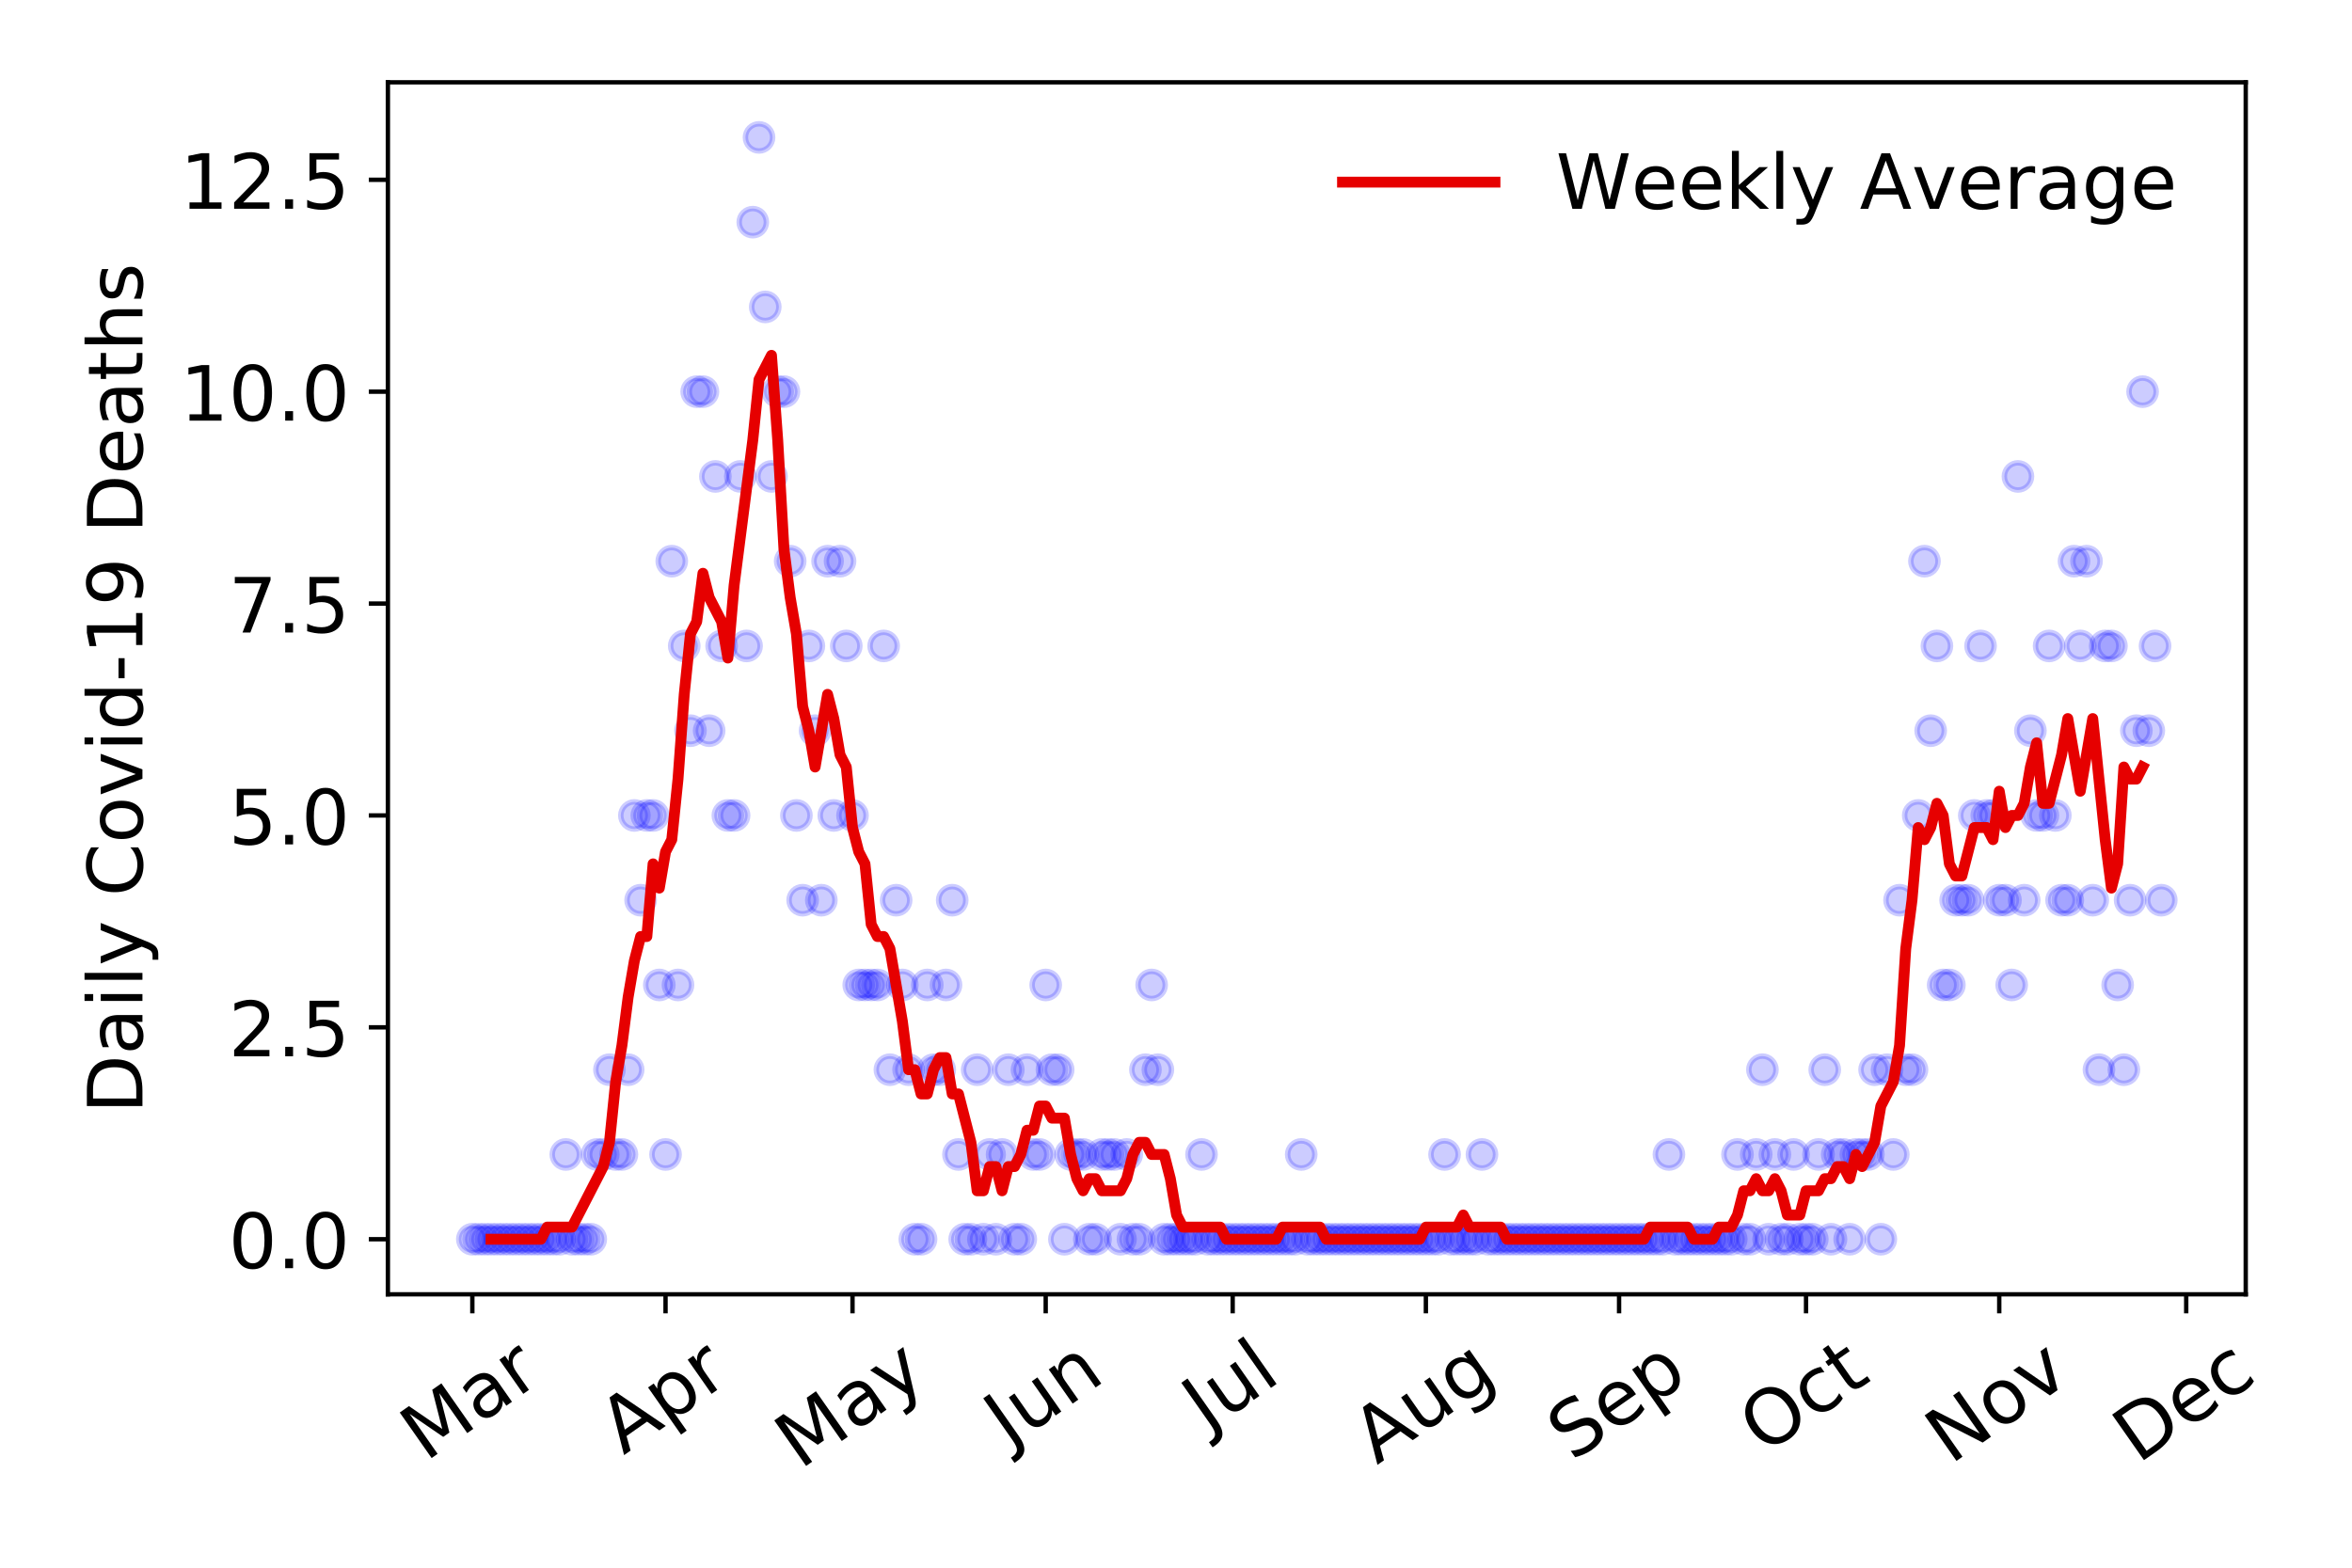 <?xml version="1.0" encoding="utf-8" standalone="no"?>
<!DOCTYPE svg PUBLIC "-//W3C//DTD SVG 1.1//EN"
  "http://www.w3.org/Graphics/SVG/1.1/DTD/svg11.dtd">
<!-- Created with matplotlib (https://matplotlib.org/) -->
<svg height="288pt" version="1.1" viewBox="0 0 432 288" width="432pt" xmlns="http://www.w3.org/2000/svg" xmlns:xlink="http://www.w3.org/1999/xlink">
 <defs>
  <style type="text/css">
*{stroke-linecap:butt;stroke-linejoin:round;}
  </style>
 </defs>
 <g id="figure_1">
  <g id="patch_1">
   <path d="M 0 288 
L 432 288 
L 432 0 
L 0 0 
z
" style="fill:#ffffff;"/>
  </g>
  <g id="axes_1">
   <g id="patch_2">
    <path d="M 71.245 237.778 
L 412.481 237.778 
L 412.481 15.12 
L 71.245 15.12 
z
" style="fill:#ffffff;"/>
   </g>
   <g id="matplotlib.axis_1">
    <g id="xtick_1">
     <g id="line2d_1">
      <defs>
       <path d="M 0 0 
L 0 3.5 
" id="mdb3c8c845b" style="stroke:#000000;stroke-width:0.8;"/>
      </defs>
      <g>
       <use style="stroke:#000000;stroke-width:0.8;" x="86.756" xlink:href="#mdb3c8c845b" y="237.778"/>
      </g>
     </g>
     <g id="text_1">
      <!-- Mar -->
      <defs>
       <path d="M 9.812 72.906 
L 24.516 72.906 
L 43.109 23.297 
L 61.812 72.906 
L 76.516 72.906 
L 76.516 0 
L 66.891 0 
L 66.891 64.016 
L 48.094 14.016 
L 38.188 14.016 
L 19.391 64.016 
L 19.391 0 
L 9.812 0 
z
" id="DejaVuSans-77"/>
       <path d="M 34.281 27.484 
Q 23.391 27.484 19.188 25 
Q 14.984 22.516 14.984 16.5 
Q 14.984 11.719 18.141 8.906 
Q 21.297 6.109 26.703 6.109 
Q 34.188 6.109 38.703 11.406 
Q 43.219 16.703 43.219 25.484 
L 43.219 27.484 
z
M 52.203 31.203 
L 52.203 0 
L 43.219 0 
L 43.219 8.297 
Q 40.141 3.328 35.547 0.953 
Q 30.953 -1.422 24.312 -1.422 
Q 15.922 -1.422 10.953 3.297 
Q 6 8.016 6 15.922 
Q 6 25.141 12.172 29.828 
Q 18.359 34.516 30.609 34.516 
L 43.219 34.516 
L 43.219 35.406 
Q 43.219 41.609 39.141 45 
Q 35.062 48.391 27.688 48.391 
Q 23 48.391 18.547 47.266 
Q 14.109 46.141 10.016 43.891 
L 10.016 52.203 
Q 14.938 54.109 19.578 55.047 
Q 24.219 56 28.609 56 
Q 40.484 56 46.344 49.844 
Q 52.203 43.703 52.203 31.203 
z
" id="DejaVuSans-97"/>
       <path d="M 41.109 46.297 
Q 39.594 47.172 37.812 47.578 
Q 36.031 48 33.891 48 
Q 26.266 48 22.188 43.047 
Q 18.109 38.094 18.109 28.812 
L 18.109 0 
L 9.078 0 
L 9.078 54.688 
L 18.109 54.688 
L 18.109 46.188 
Q 20.953 51.172 25.484 53.578 
Q 30.031 56 36.531 56 
Q 37.453 56 38.578 55.875 
Q 39.703 55.766 41.062 55.516 
z
" id="DejaVuSans-114"/>
      </defs>
      <g transform="translate(78.153 268.643)rotate(-35)scale(0.14 -0.14)">
       <use xlink:href="#DejaVuSans-77"/>
       <use x="86.279" xlink:href="#DejaVuSans-97"/>
       <use x="147.559" xlink:href="#DejaVuSans-114"/>
      </g>
     </g>
    </g>
    <g id="xtick_2">
     <g id="line2d_2">
      <g>
       <use style="stroke:#000000;stroke-width:0.8;" x="122.242" xlink:href="#mdb3c8c845b" y="237.778"/>
      </g>
     </g>
     <g id="text_2">
      <!-- Apr -->
      <defs>
       <path d="M 34.188 63.188 
L 20.797 26.906 
L 47.609 26.906 
z
M 28.609 72.906 
L 39.797 72.906 
L 67.578 0 
L 57.328 0 
L 50.688 18.703 
L 17.828 18.703 
L 11.188 0 
L 0.781 0 
z
" id="DejaVuSans-65"/>
       <path d="M 18.109 8.203 
L 18.109 -20.797 
L 9.078 -20.797 
L 9.078 54.688 
L 18.109 54.688 
L 18.109 46.391 
Q 20.953 51.266 25.266 53.625 
Q 29.594 56 35.594 56 
Q 45.562 56 51.781 48.094 
Q 58.016 40.188 58.016 27.297 
Q 58.016 14.406 51.781 6.484 
Q 45.562 -1.422 35.594 -1.422 
Q 29.594 -1.422 25.266 0.953 
Q 20.953 3.328 18.109 8.203 
z
M 48.688 27.297 
Q 48.688 37.203 44.609 42.844 
Q 40.531 48.484 33.406 48.484 
Q 26.266 48.484 22.188 42.844 
Q 18.109 37.203 18.109 27.297 
Q 18.109 17.391 22.188 11.75 
Q 26.266 6.109 33.406 6.109 
Q 40.531 6.109 44.609 11.75 
Q 48.688 17.391 48.688 27.297 
z
" id="DejaVuSans-112"/>
      </defs>
      <g transform="translate(114.537 267.384)rotate(-35)scale(0.14 -0.14)">
       <use xlink:href="#DejaVuSans-65"/>
       <use x="68.408" xlink:href="#DejaVuSans-112"/>
       <use x="131.885" xlink:href="#DejaVuSans-114"/>
      </g>
     </g>
    </g>
    <g id="xtick_3">
     <g id="line2d_3">
      <g>
       <use style="stroke:#000000;stroke-width:0.8;" x="156.583" xlink:href="#mdb3c8c845b" y="237.778"/>
      </g>
     </g>
     <g id="text_3">
      <!-- May -->
      <defs>
       <path d="M 32.172 -5.078 
Q 28.375 -14.844 24.75 -17.812 
Q 21.141 -20.797 15.094 -20.797 
L 7.906 -20.797 
L 7.906 -13.281 
L 13.188 -13.281 
Q 16.891 -13.281 18.938 -11.516 
Q 21 -9.766 23.484 -3.219 
L 25.094 0.875 
L 2.984 54.688 
L 12.5 54.688 
L 29.594 11.922 
L 46.688 54.688 
L 56.203 54.688 
z
" id="DejaVuSans-121"/>
      </defs>
      <g transform="translate(146.943 270.094)rotate(-35)scale(0.14 -0.14)">
       <use xlink:href="#DejaVuSans-77"/>
       <use x="86.279" xlink:href="#DejaVuSans-97"/>
       <use x="147.559" xlink:href="#DejaVuSans-121"/>
      </g>
     </g>
    </g>
    <g id="xtick_4">
     <g id="line2d_4">
      <g>
       <use style="stroke:#000000;stroke-width:0.8;" x="192.068" xlink:href="#mdb3c8c845b" y="237.778"/>
      </g>
     </g>
     <g id="text_4">
      <!-- Jun -->
      <defs>
       <path d="M 9.812 72.906 
L 19.672 72.906 
L 19.672 5.078 
Q 19.672 -8.109 14.672 -14.062 
Q 9.672 -20.016 -1.422 -20.016 
L -5.172 -20.016 
L -5.172 -11.719 
L -2.094 -11.719 
Q 4.438 -11.719 7.125 -8.047 
Q 9.812 -4.391 9.812 5.078 
z
" id="DejaVuSans-74"/>
       <path d="M 8.5 21.578 
L 8.5 54.688 
L 17.484 54.688 
L 17.484 21.922 
Q 17.484 14.156 20.5 10.266 
Q 23.531 6.391 29.594 6.391 
Q 36.859 6.391 41.078 11.031 
Q 45.312 15.672 45.312 23.688 
L 45.312 54.688 
L 54.297 54.688 
L 54.297 0 
L 45.312 0 
L 45.312 8.406 
Q 42.047 3.422 37.719 1 
Q 33.406 -1.422 27.688 -1.422 
Q 18.266 -1.422 13.375 4.438 
Q 8.5 10.297 8.5 21.578 
z
M 31.109 56 
z
" id="DejaVuSans-117"/>
       <path d="M 54.891 33.016 
L 54.891 0 
L 45.906 0 
L 45.906 32.719 
Q 45.906 40.484 42.875 44.328 
Q 39.844 48.188 33.797 48.188 
Q 26.516 48.188 22.312 43.547 
Q 18.109 38.922 18.109 30.906 
L 18.109 0 
L 9.078 0 
L 9.078 54.688 
L 18.109 54.688 
L 18.109 46.188 
Q 21.344 51.125 25.703 53.562 
Q 30.078 56 35.797 56 
Q 45.219 56 50.047 50.172 
Q 54.891 44.344 54.891 33.016 
z
" id="DejaVuSans-110"/>
      </defs>
      <g transform="translate(185.325 266.039)rotate(-35)scale(0.14 -0.14)">
       <use xlink:href="#DejaVuSans-74"/>
       <use x="29.492" xlink:href="#DejaVuSans-117"/>
       <use x="92.871" xlink:href="#DejaVuSans-110"/>
      </g>
     </g>
    </g>
    <g id="xtick_5">
     <g id="line2d_5">
      <g>
       <use style="stroke:#000000;stroke-width:0.8;" x="226.409" xlink:href="#mdb3c8c845b" y="237.778"/>
      </g>
     </g>
     <g id="text_5">
      <!-- Jul -->
      <defs>
       <path d="M 9.422 75.984 
L 18.406 75.984 
L 18.406 0 
L 9.422 0 
z
" id="DejaVuSans-108"/>
      </defs>
      <g transform="translate(221.707 263.181)rotate(-35)scale(0.14 -0.14)">
       <use xlink:href="#DejaVuSans-74"/>
       <use x="29.492" xlink:href="#DejaVuSans-117"/>
       <use x="92.871" xlink:href="#DejaVuSans-108"/>
      </g>
     </g>
    </g>
    <g id="xtick_6">
     <g id="line2d_6">
      <g>
       <use style="stroke:#000000;stroke-width:0.8;" x="261.895" xlink:href="#mdb3c8c845b" y="237.778"/>
      </g>
     </g>
     <g id="text_6">
      <!-- Aug -->
      <defs>
       <path d="M 45.406 27.984 
Q 45.406 37.75 41.375 43.109 
Q 37.359 48.484 30.078 48.484 
Q 22.859 48.484 18.828 43.109 
Q 14.797 37.75 14.797 27.984 
Q 14.797 18.266 18.828 12.891 
Q 22.859 7.516 30.078 7.516 
Q 37.359 7.516 41.375 12.891 
Q 45.406 18.266 45.406 27.984 
z
M 54.391 6.781 
Q 54.391 -7.172 48.188 -13.984 
Q 42 -20.797 29.203 -20.797 
Q 24.469 -20.797 20.266 -20.094 
Q 16.062 -19.391 12.109 -17.922 
L 12.109 -9.188 
Q 16.062 -11.328 19.922 -12.344 
Q 23.781 -13.375 27.781 -13.375 
Q 36.625 -13.375 41.016 -8.766 
Q 45.406 -4.156 45.406 5.172 
L 45.406 9.625 
Q 42.625 4.781 38.281 2.391 
Q 33.938 0 27.875 0 
Q 17.828 0 11.672 7.656 
Q 5.516 15.328 5.516 27.984 
Q 5.516 40.672 11.672 48.328 
Q 17.828 56 27.875 56 
Q 33.938 56 38.281 53.609 
Q 42.625 51.219 45.406 46.391 
L 45.406 54.688 
L 54.391 54.688 
z
" id="DejaVuSans-103"/>
      </defs>
      <g transform="translate(252.914 269.172)rotate(-35)scale(0.14 -0.14)">
       <use xlink:href="#DejaVuSans-65"/>
       <use x="68.408" xlink:href="#DejaVuSans-117"/>
       <use x="131.787" xlink:href="#DejaVuSans-103"/>
      </g>
     </g>
    </g>
    <g id="xtick_7">
     <g id="line2d_7">
      <g>
       <use style="stroke:#000000;stroke-width:0.8;" x="297.381" xlink:href="#mdb3c8c845b" y="237.778"/>
      </g>
     </g>
     <g id="text_7">
      <!-- Sep -->
      <defs>
       <path d="M 53.516 70.516 
L 53.516 60.891 
Q 47.906 63.578 42.922 64.891 
Q 37.938 66.219 33.297 66.219 
Q 25.25 66.219 20.875 63.094 
Q 16.5 59.969 16.5 54.203 
Q 16.5 49.359 19.406 46.891 
Q 22.312 44.438 30.422 42.922 
L 36.375 41.703 
Q 47.406 39.594 52.656 34.297 
Q 57.906 29 57.906 20.125 
Q 57.906 9.516 50.797 4.047 
Q 43.703 -1.422 29.984 -1.422 
Q 24.812 -1.422 18.969 -0.25 
Q 13.141 0.922 6.891 3.219 
L 6.891 13.375 
Q 12.891 10.016 18.656 8.297 
Q 24.422 6.594 29.984 6.594 
Q 38.422 6.594 43.016 9.906 
Q 47.609 13.234 47.609 19.391 
Q 47.609 24.75 44.312 27.781 
Q 41.016 30.812 33.5 32.328 
L 27.484 33.5 
Q 16.453 35.688 11.516 40.375 
Q 6.594 45.062 6.594 53.422 
Q 6.594 63.094 13.406 68.656 
Q 20.219 74.219 32.172 74.219 
Q 37.312 74.219 42.625 73.281 
Q 47.953 72.359 53.516 70.516 
z
" id="DejaVuSans-83"/>
       <path d="M 56.203 29.594 
L 56.203 25.203 
L 14.891 25.203 
Q 15.484 15.922 20.484 11.062 
Q 25.484 6.203 34.422 6.203 
Q 39.594 6.203 44.453 7.469 
Q 49.312 8.734 54.109 11.281 
L 54.109 2.781 
Q 49.266 0.734 44.188 -0.344 
Q 39.109 -1.422 33.891 -1.422 
Q 20.797 -1.422 13.156 6.188 
Q 5.516 13.812 5.516 26.812 
Q 5.516 40.234 12.766 48.109 
Q 20.016 56 32.328 56 
Q 43.359 56 49.781 48.891 
Q 56.203 41.797 56.203 29.594 
z
M 47.219 32.234 
Q 47.125 39.594 43.094 43.984 
Q 39.062 48.391 32.422 48.391 
Q 24.906 48.391 20.391 44.141 
Q 15.875 39.891 15.188 32.172 
z
" id="DejaVuSans-101"/>
      </defs>
      <g transform="translate(288.788 268.629)rotate(-35)scale(0.14 -0.14)">
       <use xlink:href="#DejaVuSans-83"/>
       <use x="63.477" xlink:href="#DejaVuSans-101"/>
       <use x="125" xlink:href="#DejaVuSans-112"/>
      </g>
     </g>
    </g>
    <g id="xtick_8">
     <g id="line2d_8">
      <g>
       <use style="stroke:#000000;stroke-width:0.8;" x="331.722" xlink:href="#mdb3c8c845b" y="237.778"/>
      </g>
     </g>
     <g id="text_8">
      <!-- Oct -->
      <defs>
       <path d="M 39.406 66.219 
Q 28.656 66.219 22.328 58.203 
Q 16.016 50.203 16.016 36.375 
Q 16.016 22.609 22.328 14.594 
Q 28.656 6.594 39.406 6.594 
Q 50.141 6.594 56.422 14.594 
Q 62.703 22.609 62.703 36.375 
Q 62.703 50.203 56.422 58.203 
Q 50.141 66.219 39.406 66.219 
z
M 39.406 74.219 
Q 54.734 74.219 63.906 63.938 
Q 73.094 53.656 73.094 36.375 
Q 73.094 19.141 63.906 8.859 
Q 54.734 -1.422 39.406 -1.422 
Q 24.031 -1.422 14.812 8.828 
Q 5.609 19.094 5.609 36.375 
Q 5.609 53.656 14.812 63.938 
Q 24.031 74.219 39.406 74.219 
z
" id="DejaVuSans-79"/>
       <path d="M 48.781 52.594 
L 48.781 44.188 
Q 44.969 46.297 41.141 47.344 
Q 37.312 48.391 33.406 48.391 
Q 24.656 48.391 19.812 42.844 
Q 14.984 37.312 14.984 27.297 
Q 14.984 17.281 19.812 11.734 
Q 24.656 6.203 33.406 6.203 
Q 37.312 6.203 41.141 7.25 
Q 44.969 8.297 48.781 10.406 
L 48.781 2.094 
Q 45.016 0.344 40.984 -0.531 
Q 36.969 -1.422 32.422 -1.422 
Q 20.062 -1.422 12.781 6.344 
Q 5.516 14.109 5.516 27.297 
Q 5.516 40.672 12.859 48.328 
Q 20.219 56 33.016 56 
Q 37.156 56 41.109 55.141 
Q 45.062 54.297 48.781 52.594 
z
" id="DejaVuSans-99"/>
       <path d="M 18.312 70.219 
L 18.312 54.688 
L 36.812 54.688 
L 36.812 47.703 
L 18.312 47.703 
L 18.312 18.016 
Q 18.312 11.328 20.141 9.422 
Q 21.969 7.516 27.594 7.516 
L 36.812 7.516 
L 36.812 0 
L 27.594 0 
Q 17.188 0 13.234 3.875 
Q 9.281 7.766 9.281 18.016 
L 9.281 47.703 
L 2.688 47.703 
L 2.688 54.688 
L 9.281 54.688 
L 9.281 70.219 
z
" id="DejaVuSans-116"/>
      </defs>
      <g transform="translate(324.023 267.377)rotate(-35)scale(0.14 -0.14)">
       <use xlink:href="#DejaVuSans-79"/>
       <use x="78.711" xlink:href="#DejaVuSans-99"/>
       <use x="133.691" xlink:href="#DejaVuSans-116"/>
      </g>
     </g>
    </g>
    <g id="xtick_9">
     <g id="line2d_9">
      <g>
       <use style="stroke:#000000;stroke-width:0.8;" x="367.208" xlink:href="#mdb3c8c845b" y="237.778"/>
      </g>
     </g>
     <g id="text_9">
      <!-- Nov -->
      <defs>
       <path d="M 9.812 72.906 
L 23.094 72.906 
L 55.422 11.922 
L 55.422 72.906 
L 64.984 72.906 
L 64.984 0 
L 51.703 0 
L 19.391 60.984 
L 19.391 0 
L 9.812 0 
z
" id="DejaVuSans-78"/>
       <path d="M 30.609 48.391 
Q 23.391 48.391 19.188 42.75 
Q 14.984 37.109 14.984 27.297 
Q 14.984 17.484 19.156 11.844 
Q 23.344 6.203 30.609 6.203 
Q 37.797 6.203 41.984 11.859 
Q 46.188 17.531 46.188 27.297 
Q 46.188 37.016 41.984 42.703 
Q 37.797 48.391 30.609 48.391 
z
M 30.609 56 
Q 42.328 56 49.016 48.375 
Q 55.719 40.766 55.719 27.297 
Q 55.719 13.875 49.016 6.219 
Q 42.328 -1.422 30.609 -1.422 
Q 18.844 -1.422 12.172 6.219 
Q 5.516 13.875 5.516 27.297 
Q 5.516 40.766 12.172 48.375 
Q 18.844 56 30.609 56 
z
" id="DejaVuSans-111"/>
       <path d="M 2.984 54.688 
L 12.5 54.688 
L 29.594 8.797 
L 46.688 54.688 
L 56.203 54.688 
L 35.688 0 
L 23.484 0 
z
" id="DejaVuSans-118"/>
      </defs>
      <g transform="translate(358.232 269.166)rotate(-35)scale(0.14 -0.14)">
       <use xlink:href="#DejaVuSans-78"/>
       <use x="74.805" xlink:href="#DejaVuSans-111"/>
       <use x="135.986" xlink:href="#DejaVuSans-118"/>
      </g>
     </g>
    </g>
    <g id="xtick_10">
     <g id="line2d_10">
      <g>
       <use style="stroke:#000000;stroke-width:0.8;" x="401.549" xlink:href="#mdb3c8c845b" y="237.778"/>
      </g>
     </g>
     <g id="text_10">
      <!-- Dec -->
      <defs>
       <path d="M 19.672 64.797 
L 19.672 8.109 
L 31.594 8.109 
Q 46.688 8.109 53.688 14.938 
Q 60.688 21.781 60.688 36.531 
Q 60.688 51.172 53.688 57.984 
Q 46.688 64.797 31.594 64.797 
z
M 9.812 72.906 
L 30.078 72.906 
Q 51.266 72.906 61.172 64.094 
Q 71.094 55.281 71.094 36.531 
Q 71.094 17.672 61.125 8.828 
Q 51.172 0 30.078 0 
L 9.812 0 
z
" id="DejaVuSans-68"/>
      </defs>
      <g transform="translate(392.669 269.032)rotate(-35)scale(0.14 -0.14)">
       <use xlink:href="#DejaVuSans-68"/>
       <use x="77.002" xlink:href="#DejaVuSans-101"/>
       <use x="138.525" xlink:href="#DejaVuSans-99"/>
      </g>
     </g>
    </g>
   </g>
   <g id="matplotlib.axis_2">
    <g id="ytick_1">
     <g id="line2d_11">
      <defs>
       <path d="M 0 0 
L -3.5 0 
" id="m244720e99f" style="stroke:#000000;stroke-width:0.8;"/>
      </defs>
      <g>
       <use style="stroke:#000000;stroke-width:0.8;" x="71.245" xlink:href="#m244720e99f" y="227.657"/>
      </g>
     </g>
     <g id="text_11">
      <!-- 0.0 -->
      <defs>
       <path d="M 31.781 66.406 
Q 24.172 66.406 20.328 58.906 
Q 16.5 51.422 16.5 36.375 
Q 16.5 21.391 20.328 13.891 
Q 24.172 6.391 31.781 6.391 
Q 39.453 6.391 43.281 13.891 
Q 47.125 21.391 47.125 36.375 
Q 47.125 51.422 43.281 58.906 
Q 39.453 66.406 31.781 66.406 
z
M 31.781 74.219 
Q 44.047 74.219 50.516 64.516 
Q 56.984 54.828 56.984 36.375 
Q 56.984 17.969 50.516 8.266 
Q 44.047 -1.422 31.781 -1.422 
Q 19.531 -1.422 13.062 8.266 
Q 6.594 17.969 6.594 36.375 
Q 6.594 54.828 13.062 64.516 
Q 19.531 74.219 31.781 74.219 
z
" id="DejaVuSans-48"/>
       <path d="M 10.688 12.406 
L 21 12.406 
L 21 0 
L 10.688 0 
z
" id="DejaVuSans-46"/>
      </defs>
      <g transform="translate(41.981 232.976)scale(0.14 -0.14)">
       <use xlink:href="#DejaVuSans-48"/>
       <use x="63.623" xlink:href="#DejaVuSans-46"/>
       <use x="95.41" xlink:href="#DejaVuSans-48"/>
      </g>
     </g>
    </g>
    <g id="ytick_2">
     <g id="line2d_12">
      <g>
       <use style="stroke:#000000;stroke-width:0.8;" x="71.245" xlink:href="#m244720e99f" y="188.731"/>
      </g>
     </g>
     <g id="text_12">
      <!-- 2.5 -->
      <defs>
       <path d="M 19.188 8.297 
L 53.609 8.297 
L 53.609 0 
L 7.328 0 
L 7.328 8.297 
Q 12.938 14.109 22.625 23.891 
Q 32.328 33.688 34.812 36.531 
Q 39.547 41.844 41.422 45.531 
Q 43.312 49.219 43.312 52.781 
Q 43.312 58.594 39.234 62.25 
Q 35.156 65.922 28.609 65.922 
Q 23.969 65.922 18.812 64.312 
Q 13.672 62.703 7.812 59.422 
L 7.812 69.391 
Q 13.766 71.781 18.938 73 
Q 24.125 74.219 28.422 74.219 
Q 39.75 74.219 46.484 68.547 
Q 53.219 62.891 53.219 53.422 
Q 53.219 48.922 51.531 44.891 
Q 49.859 40.875 45.406 35.406 
Q 44.188 33.984 37.641 27.219 
Q 31.109 20.453 19.188 8.297 
z
" id="DejaVuSans-50"/>
       <path d="M 10.797 72.906 
L 49.516 72.906 
L 49.516 64.594 
L 19.828 64.594 
L 19.828 46.734 
Q 21.969 47.469 24.109 47.828 
Q 26.266 48.188 28.422 48.188 
Q 40.625 48.188 47.75 41.5 
Q 54.891 34.812 54.891 23.391 
Q 54.891 11.625 47.562 5.094 
Q 40.234 -1.422 26.906 -1.422 
Q 22.312 -1.422 17.547 -0.641 
Q 12.797 0.141 7.719 1.703 
L 7.719 11.625 
Q 12.109 9.234 16.797 8.062 
Q 21.484 6.891 26.703 6.891 
Q 35.156 6.891 40.078 11.328 
Q 45.016 15.766 45.016 23.391 
Q 45.016 31 40.078 35.438 
Q 35.156 39.891 26.703 39.891 
Q 22.75 39.891 18.812 39.016 
Q 14.891 38.141 10.797 36.281 
z
" id="DejaVuSans-53"/>
      </defs>
      <g transform="translate(41.981 194.05)scale(0.14 -0.14)">
       <use xlink:href="#DejaVuSans-50"/>
       <use x="63.623" xlink:href="#DejaVuSans-46"/>
       <use x="95.41" xlink:href="#DejaVuSans-53"/>
      </g>
     </g>
    </g>
    <g id="ytick_3">
     <g id="line2d_13">
      <g>
       <use style="stroke:#000000;stroke-width:0.8;" x="71.245" xlink:href="#m244720e99f" y="149.805"/>
      </g>
     </g>
     <g id="text_13">
      <!-- 5.0 -->
      <g transform="translate(41.981 155.124)scale(0.14 -0.14)">
       <use xlink:href="#DejaVuSans-53"/>
       <use x="63.623" xlink:href="#DejaVuSans-46"/>
       <use x="95.41" xlink:href="#DejaVuSans-48"/>
      </g>
     </g>
    </g>
    <g id="ytick_4">
     <g id="line2d_14">
      <g>
       <use style="stroke:#000000;stroke-width:0.8;" x="71.245" xlink:href="#m244720e99f" y="110.879"/>
      </g>
     </g>
     <g id="text_14">
      <!-- 7.5 -->
      <defs>
       <path d="M 8.203 72.906 
L 55.078 72.906 
L 55.078 68.703 
L 28.609 0 
L 18.312 0 
L 43.219 64.594 
L 8.203 64.594 
z
" id="DejaVuSans-55"/>
      </defs>
      <g transform="translate(41.981 116.197)scale(0.14 -0.14)">
       <use xlink:href="#DejaVuSans-55"/>
       <use x="63.623" xlink:href="#DejaVuSans-46"/>
       <use x="95.41" xlink:href="#DejaVuSans-53"/>
      </g>
     </g>
    </g>
    <g id="ytick_5">
     <g id="line2d_15">
      <g>
       <use style="stroke:#000000;stroke-width:0.8;" x="71.245" xlink:href="#m244720e99f" y="71.952"/>
      </g>
     </g>
     <g id="text_15">
      <!-- 10.0 -->
      <defs>
       <path d="M 12.406 8.297 
L 28.516 8.297 
L 28.516 63.922 
L 10.984 60.406 
L 10.984 69.391 
L 28.422 72.906 
L 38.281 72.906 
L 38.281 8.297 
L 54.391 8.297 
L 54.391 0 
L 12.406 0 
z
" id="DejaVuSans-49"/>
      </defs>
      <g transform="translate(33.073 77.271)scale(0.14 -0.14)">
       <use xlink:href="#DejaVuSans-49"/>
       <use x="63.623" xlink:href="#DejaVuSans-48"/>
       <use x="127.246" xlink:href="#DejaVuSans-46"/>
       <use x="159.033" xlink:href="#DejaVuSans-48"/>
      </g>
     </g>
    </g>
    <g id="ytick_6">
     <g id="line2d_16">
      <g>
       <use style="stroke:#000000;stroke-width:0.8;" x="71.245" xlink:href="#m244720e99f" y="33.026"/>
      </g>
     </g>
     <g id="text_16">
      <!-- 12.5 -->
      <g transform="translate(33.073 38.345)scale(0.14 -0.14)">
       <use xlink:href="#DejaVuSans-49"/>
       <use x="63.623" xlink:href="#DejaVuSans-50"/>
       <use x="127.246" xlink:href="#DejaVuSans-46"/>
       <use x="159.033" xlink:href="#DejaVuSans-53"/>
      </g>
     </g>
    </g>
    <g id="text_17">
     <!-- Daily Covid-19 Deaths -->
     <defs>
      <path d="M 9.422 54.688 
L 18.406 54.688 
L 18.406 0 
L 9.422 0 
z
M 9.422 75.984 
L 18.406 75.984 
L 18.406 64.594 
L 9.422 64.594 
z
" id="DejaVuSans-105"/>
      <path id="DejaVuSans-32"/>
      <path d="M 64.406 67.281 
L 64.406 56.891 
Q 59.422 61.531 53.781 63.812 
Q 48.141 66.109 41.797 66.109 
Q 29.297 66.109 22.656 58.469 
Q 16.016 50.828 16.016 36.375 
Q 16.016 21.969 22.656 14.328 
Q 29.297 6.688 41.797 6.688 
Q 48.141 6.688 53.781 8.984 
Q 59.422 11.281 64.406 15.922 
L 64.406 5.609 
Q 59.234 2.094 53.438 0.328 
Q 47.656 -1.422 41.219 -1.422 
Q 24.656 -1.422 15.125 8.703 
Q 5.609 18.844 5.609 36.375 
Q 5.609 53.953 15.125 64.078 
Q 24.656 74.219 41.219 74.219 
Q 47.75 74.219 53.531 72.484 
Q 59.328 70.75 64.406 67.281 
z
" id="DejaVuSans-67"/>
      <path d="M 45.406 46.391 
L 45.406 75.984 
L 54.391 75.984 
L 54.391 0 
L 45.406 0 
L 45.406 8.203 
Q 42.578 3.328 38.25 0.953 
Q 33.938 -1.422 27.875 -1.422 
Q 17.969 -1.422 11.734 6.484 
Q 5.516 14.406 5.516 27.297 
Q 5.516 40.188 11.734 48.094 
Q 17.969 56 27.875 56 
Q 33.938 56 38.25 53.625 
Q 42.578 51.266 45.406 46.391 
z
M 14.797 27.297 
Q 14.797 17.391 18.875 11.75 
Q 22.953 6.109 30.078 6.109 
Q 37.203 6.109 41.297 11.75 
Q 45.406 17.391 45.406 27.297 
Q 45.406 37.203 41.297 42.844 
Q 37.203 48.484 30.078 48.484 
Q 22.953 48.484 18.875 42.844 
Q 14.797 37.203 14.797 27.297 
z
" id="DejaVuSans-100"/>
      <path d="M 4.891 31.391 
L 31.203 31.391 
L 31.203 23.391 
L 4.891 23.391 
z
" id="DejaVuSans-45"/>
      <path d="M 10.984 1.516 
L 10.984 10.5 
Q 14.703 8.734 18.5 7.812 
Q 22.312 6.891 25.984 6.891 
Q 35.75 6.891 40.891 13.453 
Q 46.047 20.016 46.781 33.406 
Q 43.953 29.203 39.594 26.953 
Q 35.25 24.703 29.984 24.703 
Q 19.047 24.703 12.672 31.312 
Q 6.297 37.938 6.297 49.422 
Q 6.297 60.641 12.938 67.422 
Q 19.578 74.219 30.609 74.219 
Q 43.266 74.219 49.922 64.516 
Q 56.594 54.828 56.594 36.375 
Q 56.594 19.141 48.406 8.859 
Q 40.234 -1.422 26.422 -1.422 
Q 22.703 -1.422 18.891 -0.688 
Q 15.094 0.047 10.984 1.516 
z
M 30.609 32.422 
Q 37.25 32.422 41.125 36.953 
Q 45.016 41.5 45.016 49.422 
Q 45.016 57.281 41.125 61.844 
Q 37.25 66.406 30.609 66.406 
Q 23.969 66.406 20.094 61.844 
Q 16.219 57.281 16.219 49.422 
Q 16.219 41.5 20.094 36.953 
Q 23.969 32.422 30.609 32.422 
z
" id="DejaVuSans-57"/>
      <path d="M 54.891 33.016 
L 54.891 0 
L 45.906 0 
L 45.906 32.719 
Q 45.906 40.484 42.875 44.328 
Q 39.844 48.188 33.797 48.188 
Q 26.516 48.188 22.312 43.547 
Q 18.109 38.922 18.109 30.906 
L 18.109 0 
L 9.078 0 
L 9.078 75.984 
L 18.109 75.984 
L 18.109 46.188 
Q 21.344 51.125 25.703 53.562 
Q 30.078 56 35.797 56 
Q 45.219 56 50.047 50.172 
Q 54.891 44.344 54.891 33.016 
z
" id="DejaVuSans-104"/>
      <path d="M 44.281 53.078 
L 44.281 44.578 
Q 40.484 46.531 36.375 47.5 
Q 32.281 48.484 27.875 48.484 
Q 21.188 48.484 17.844 46.438 
Q 14.5 44.391 14.5 40.281 
Q 14.5 37.156 16.891 35.375 
Q 19.281 33.594 26.516 31.984 
L 29.594 31.297 
Q 39.156 29.25 43.188 25.516 
Q 47.219 21.781 47.219 15.094 
Q 47.219 7.469 41.188 3.016 
Q 35.156 -1.422 24.609 -1.422 
Q 20.219 -1.422 15.453 -0.562 
Q 10.688 0.297 5.422 2 
L 5.422 11.281 
Q 10.406 8.688 15.234 7.391 
Q 20.062 6.109 24.812 6.109 
Q 31.156 6.109 34.562 8.281 
Q 37.984 10.453 37.984 14.406 
Q 37.984 18.062 35.516 20.016 
Q 33.062 21.969 24.703 23.781 
L 21.578 24.516 
Q 13.234 26.266 9.516 29.906 
Q 5.812 33.547 5.812 39.891 
Q 5.812 47.609 11.281 51.797 
Q 16.75 56 26.812 56 
Q 31.781 56 36.172 55.266 
Q 40.578 54.547 44.281 53.078 
z
" id="DejaVuSans-115"/>
     </defs>
     <g transform="translate(26.162 204.56)rotate(-90)scale(0.14 -0.14)">
      <use xlink:href="#DejaVuSans-68"/>
      <use x="77.002" xlink:href="#DejaVuSans-97"/>
      <use x="138.281" xlink:href="#DejaVuSans-105"/>
      <use x="166.064" xlink:href="#DejaVuSans-108"/>
      <use x="193.848" xlink:href="#DejaVuSans-121"/>
      <use x="253.027" xlink:href="#DejaVuSans-32"/>
      <use x="284.814" xlink:href="#DejaVuSans-67"/>
      <use x="354.639" xlink:href="#DejaVuSans-111"/>
      <use x="415.82" xlink:href="#DejaVuSans-118"/>
      <use x="475" xlink:href="#DejaVuSans-105"/>
      <use x="502.783" xlink:href="#DejaVuSans-100"/>
      <use x="566.26" xlink:href="#DejaVuSans-45"/>
      <use x="602.344" xlink:href="#DejaVuSans-49"/>
      <use x="665.967" xlink:href="#DejaVuSans-57"/>
      <use x="729.59" xlink:href="#DejaVuSans-32"/>
      <use x="761.377" xlink:href="#DejaVuSans-68"/>
      <use x="838.379" xlink:href="#DejaVuSans-101"/>
      <use x="899.902" xlink:href="#DejaVuSans-97"/>
      <use x="961.182" xlink:href="#DejaVuSans-116"/>
      <use x="1000.391" xlink:href="#DejaVuSans-104"/>
      <use x="1063.77" xlink:href="#DejaVuSans-115"/>
     </g>
    </g>
   </g>
   <g id="line2d_17">
    <defs>
     <path d="M 0 2.5 
C 0.663 2.5 1.299 2.237 1.768 1.768 
C 2.237 1.299 2.5 0.663 2.5 0 
C 2.5 -0.663 2.237 -1.299 1.768 -1.768 
C 1.299 -2.237 0.663 -2.5 0 -2.5 
C -0.663 -2.5 -1.299 -2.237 -1.768 -1.768 
C -2.237 -1.299 -2.5 -0.663 -2.5 0 
C -2.5 0.663 -2.237 1.299 -1.768 1.768 
C -1.299 2.237 -0.663 2.5 0 2.5 
z
" id="m92652bc02c" style="stroke:#0000ff;stroke-opacity:0.2;"/>
    </defs>
    <g clip-path="url(#peec7554ac4)">
     <use style="fill:#0000ff;fill-opacity:0.2;stroke:#0000ff;stroke-opacity:0.2;" x="86.756" xlink:href="#m92652bc02c" y="227.657"/>
     <use style="fill:#0000ff;fill-opacity:0.2;stroke:#0000ff;stroke-opacity:0.2;" x="87.9" xlink:href="#m92652bc02c" y="227.657"/>
     <use style="fill:#0000ff;fill-opacity:0.2;stroke:#0000ff;stroke-opacity:0.2;" x="89.045" xlink:href="#m92652bc02c" y="227.657"/>
     <use style="fill:#0000ff;fill-opacity:0.2;stroke:#0000ff;stroke-opacity:0.2;" x="90.19" xlink:href="#m92652bc02c" y="227.657"/>
     <use style="fill:#0000ff;fill-opacity:0.2;stroke:#0000ff;stroke-opacity:0.2;" x="91.335" xlink:href="#m92652bc02c" y="227.657"/>
     <use style="fill:#0000ff;fill-opacity:0.2;stroke:#0000ff;stroke-opacity:0.2;" x="92.479" xlink:href="#m92652bc02c" y="227.657"/>
     <use style="fill:#0000ff;fill-opacity:0.2;stroke:#0000ff;stroke-opacity:0.2;" x="93.624" xlink:href="#m92652bc02c" y="227.657"/>
     <use style="fill:#0000ff;fill-opacity:0.2;stroke:#0000ff;stroke-opacity:0.2;" x="94.769" xlink:href="#m92652bc02c" y="227.657"/>
     <use style="fill:#0000ff;fill-opacity:0.2;stroke:#0000ff;stroke-opacity:0.2;" x="95.913" xlink:href="#m92652bc02c" y="227.657"/>
     <use style="fill:#0000ff;fill-opacity:0.2;stroke:#0000ff;stroke-opacity:0.2;" x="97.058" xlink:href="#m92652bc02c" y="227.657"/>
     <use style="fill:#0000ff;fill-opacity:0.2;stroke:#0000ff;stroke-opacity:0.2;" x="98.203" xlink:href="#m92652bc02c" y="227.657"/>
     <use style="fill:#0000ff;fill-opacity:0.2;stroke:#0000ff;stroke-opacity:0.2;" x="99.347" xlink:href="#m92652bc02c" y="227.657"/>
     <use style="fill:#0000ff;fill-opacity:0.2;stroke:#0000ff;stroke-opacity:0.2;" x="100.492" xlink:href="#m92652bc02c" y="227.657"/>
     <use style="fill:#0000ff;fill-opacity:0.2;stroke:#0000ff;stroke-opacity:0.2;" x="101.637" xlink:href="#m92652bc02c" y="227.657"/>
     <use style="fill:#0000ff;fill-opacity:0.2;stroke:#0000ff;stroke-opacity:0.2;" x="102.782" xlink:href="#m92652bc02c" y="227.657"/>
     <use style="fill:#0000ff;fill-opacity:0.2;stroke:#0000ff;stroke-opacity:0.2;" x="103.926" xlink:href="#m92652bc02c" y="212.087"/>
     <use style="fill:#0000ff;fill-opacity:0.2;stroke:#0000ff;stroke-opacity:0.2;" x="105.071" xlink:href="#m92652bc02c" y="227.657"/>
     <use style="fill:#0000ff;fill-opacity:0.2;stroke:#0000ff;stroke-opacity:0.2;" x="106.216" xlink:href="#m92652bc02c" y="227.657"/>
     <use style="fill:#0000ff;fill-opacity:0.2;stroke:#0000ff;stroke-opacity:0.2;" x="107.36" xlink:href="#m92652bc02c" y="227.657"/>
     <use style="fill:#0000ff;fill-opacity:0.2;stroke:#0000ff;stroke-opacity:0.2;" x="108.505" xlink:href="#m92652bc02c" y="227.657"/>
     <use style="fill:#0000ff;fill-opacity:0.2;stroke:#0000ff;stroke-opacity:0.2;" x="109.65" xlink:href="#m92652bc02c" y="212.087"/>
     <use style="fill:#0000ff;fill-opacity:0.2;stroke:#0000ff;stroke-opacity:0.2;" x="110.794" xlink:href="#m92652bc02c" y="212.087"/>
     <use style="fill:#0000ff;fill-opacity:0.2;stroke:#0000ff;stroke-opacity:0.2;" x="111.939" xlink:href="#m92652bc02c" y="196.516"/>
     <use style="fill:#0000ff;fill-opacity:0.2;stroke:#0000ff;stroke-opacity:0.2;" x="113.084" xlink:href="#m92652bc02c" y="212.087"/>
     <use style="fill:#0000ff;fill-opacity:0.2;stroke:#0000ff;stroke-opacity:0.2;" x="114.229" xlink:href="#m92652bc02c" y="212.087"/>
     <use style="fill:#0000ff;fill-opacity:0.2;stroke:#0000ff;stroke-opacity:0.2;" x="115.373" xlink:href="#m92652bc02c" y="196.516"/>
     <use style="fill:#0000ff;fill-opacity:0.2;stroke:#0000ff;stroke-opacity:0.2;" x="116.518" xlink:href="#m92652bc02c" y="149.805"/>
     <use style="fill:#0000ff;fill-opacity:0.2;stroke:#0000ff;stroke-opacity:0.2;" x="117.663" xlink:href="#m92652bc02c" y="165.375"/>
     <use style="fill:#0000ff;fill-opacity:0.2;stroke:#0000ff;stroke-opacity:0.2;" x="118.807" xlink:href="#m92652bc02c" y="149.805"/>
     <use style="fill:#0000ff;fill-opacity:0.2;stroke:#0000ff;stroke-opacity:0.2;" x="119.952" xlink:href="#m92652bc02c" y="149.805"/>
     <use style="fill:#0000ff;fill-opacity:0.2;stroke:#0000ff;stroke-opacity:0.2;" x="121.097" xlink:href="#m92652bc02c" y="180.946"/>
     <use style="fill:#0000ff;fill-opacity:0.2;stroke:#0000ff;stroke-opacity:0.2;" x="122.242" xlink:href="#m92652bc02c" y="212.087"/>
     <use style="fill:#0000ff;fill-opacity:0.2;stroke:#0000ff;stroke-opacity:0.2;" x="123.386" xlink:href="#m92652bc02c" y="103.093"/>
     <use style="fill:#0000ff;fill-opacity:0.2;stroke:#0000ff;stroke-opacity:0.2;" x="124.531" xlink:href="#m92652bc02c" y="180.946"/>
     <use style="fill:#0000ff;fill-opacity:0.2;stroke:#0000ff;stroke-opacity:0.2;" x="125.676" xlink:href="#m92652bc02c" y="118.664"/>
     <use style="fill:#0000ff;fill-opacity:0.2;stroke:#0000ff;stroke-opacity:0.2;" x="126.82" xlink:href="#m92652bc02c" y="134.234"/>
     <use style="fill:#0000ff;fill-opacity:0.2;stroke:#0000ff;stroke-opacity:0.2;" x="127.965" xlink:href="#m92652bc02c" y="71.952"/>
     <use style="fill:#0000ff;fill-opacity:0.2;stroke:#0000ff;stroke-opacity:0.2;" x="129.11" xlink:href="#m92652bc02c" y="71.952"/>
     <use style="fill:#0000ff;fill-opacity:0.2;stroke:#0000ff;stroke-opacity:0.2;" x="130.254" xlink:href="#m92652bc02c" y="134.234"/>
     <use style="fill:#0000ff;fill-opacity:0.2;stroke:#0000ff;stroke-opacity:0.2;" x="131.399" xlink:href="#m92652bc02c" y="87.523"/>
     <use style="fill:#0000ff;fill-opacity:0.2;stroke:#0000ff;stroke-opacity:0.2;" x="132.544" xlink:href="#m92652bc02c" y="118.664"/>
     <use style="fill:#0000ff;fill-opacity:0.2;stroke:#0000ff;stroke-opacity:0.2;" x="133.689" xlink:href="#m92652bc02c" y="149.805"/>
     <use style="fill:#0000ff;fill-opacity:0.2;stroke:#0000ff;stroke-opacity:0.2;" x="134.833" xlink:href="#m92652bc02c" y="149.805"/>
     <use style="fill:#0000ff;fill-opacity:0.2;stroke:#0000ff;stroke-opacity:0.2;" x="135.978" xlink:href="#m92652bc02c" y="87.523"/>
     <use style="fill:#0000ff;fill-opacity:0.2;stroke:#0000ff;stroke-opacity:0.2;" x="137.123" xlink:href="#m92652bc02c" y="118.664"/>
     <use style="fill:#0000ff;fill-opacity:0.2;stroke:#0000ff;stroke-opacity:0.2;" x="138.267" xlink:href="#m92652bc02c" y="40.811"/>
     <use style="fill:#0000ff;fill-opacity:0.2;stroke:#0000ff;stroke-opacity:0.2;" x="139.412" xlink:href="#m92652bc02c" y="25.241"/>
     <use style="fill:#0000ff;fill-opacity:0.2;stroke:#0000ff;stroke-opacity:0.2;" x="140.557" xlink:href="#m92652bc02c" y="56.382"/>
     <use style="fill:#0000ff;fill-opacity:0.2;stroke:#0000ff;stroke-opacity:0.2;" x="141.701" xlink:href="#m92652bc02c" y="87.523"/>
     <use style="fill:#0000ff;fill-opacity:0.2;stroke:#0000ff;stroke-opacity:0.2;" x="142.846" xlink:href="#m92652bc02c" y="71.952"/>
     <use style="fill:#0000ff;fill-opacity:0.2;stroke:#0000ff;stroke-opacity:0.2;" x="143.991" xlink:href="#m92652bc02c" y="71.952"/>
     <use style="fill:#0000ff;fill-opacity:0.2;stroke:#0000ff;stroke-opacity:0.2;" x="145.136" xlink:href="#m92652bc02c" y="103.093"/>
     <use style="fill:#0000ff;fill-opacity:0.2;stroke:#0000ff;stroke-opacity:0.2;" x="146.28" xlink:href="#m92652bc02c" y="149.805"/>
     <use style="fill:#0000ff;fill-opacity:0.2;stroke:#0000ff;stroke-opacity:0.2;" x="147.425" xlink:href="#m92652bc02c" y="165.375"/>
     <use style="fill:#0000ff;fill-opacity:0.2;stroke:#0000ff;stroke-opacity:0.2;" x="148.57" xlink:href="#m92652bc02c" y="118.664"/>
     <use style="fill:#0000ff;fill-opacity:0.2;stroke:#0000ff;stroke-opacity:0.2;" x="149.714" xlink:href="#m92652bc02c" y="134.234"/>
     <use style="fill:#0000ff;fill-opacity:0.2;stroke:#0000ff;stroke-opacity:0.2;" x="150.859" xlink:href="#m92652bc02c" y="165.375"/>
     <use style="fill:#0000ff;fill-opacity:0.2;stroke:#0000ff;stroke-opacity:0.2;" x="152.004" xlink:href="#m92652bc02c" y="103.093"/>
     <use style="fill:#0000ff;fill-opacity:0.2;stroke:#0000ff;stroke-opacity:0.2;" x="153.148" xlink:href="#m92652bc02c" y="149.805"/>
     <use style="fill:#0000ff;fill-opacity:0.2;stroke:#0000ff;stroke-opacity:0.2;" x="154.293" xlink:href="#m92652bc02c" y="103.093"/>
     <use style="fill:#0000ff;fill-opacity:0.2;stroke:#0000ff;stroke-opacity:0.2;" x="155.438" xlink:href="#m92652bc02c" y="118.664"/>
     <use style="fill:#0000ff;fill-opacity:0.2;stroke:#0000ff;stroke-opacity:0.2;" x="156.583" xlink:href="#m92652bc02c" y="149.805"/>
     <use style="fill:#0000ff;fill-opacity:0.2;stroke:#0000ff;stroke-opacity:0.2;" x="157.727" xlink:href="#m92652bc02c" y="180.946"/>
     <use style="fill:#0000ff;fill-opacity:0.2;stroke:#0000ff;stroke-opacity:0.2;" x="158.872" xlink:href="#m92652bc02c" y="180.946"/>
     <use style="fill:#0000ff;fill-opacity:0.2;stroke:#0000ff;stroke-opacity:0.2;" x="160.017" xlink:href="#m92652bc02c" y="180.946"/>
     <use style="fill:#0000ff;fill-opacity:0.2;stroke:#0000ff;stroke-opacity:0.2;" x="161.161" xlink:href="#m92652bc02c" y="180.946"/>
     <use style="fill:#0000ff;fill-opacity:0.2;stroke:#0000ff;stroke-opacity:0.2;" x="162.306" xlink:href="#m92652bc02c" y="118.664"/>
     <use style="fill:#0000ff;fill-opacity:0.2;stroke:#0000ff;stroke-opacity:0.2;" x="163.451" xlink:href="#m92652bc02c" y="196.516"/>
     <use style="fill:#0000ff;fill-opacity:0.2;stroke:#0000ff;stroke-opacity:0.2;" x="164.596" xlink:href="#m92652bc02c" y="165.375"/>
     <use style="fill:#0000ff;fill-opacity:0.2;stroke:#0000ff;stroke-opacity:0.2;" x="165.74" xlink:href="#m92652bc02c" y="180.946"/>
     <use style="fill:#0000ff;fill-opacity:0.2;stroke:#0000ff;stroke-opacity:0.2;" x="166.885" xlink:href="#m92652bc02c" y="196.516"/>
     <use style="fill:#0000ff;fill-opacity:0.2;stroke:#0000ff;stroke-opacity:0.2;" x="168.03" xlink:href="#m92652bc02c" y="227.657"/>
     <use style="fill:#0000ff;fill-opacity:0.2;stroke:#0000ff;stroke-opacity:0.2;" x="169.174" xlink:href="#m92652bc02c" y="227.657"/>
     <use style="fill:#0000ff;fill-opacity:0.2;stroke:#0000ff;stroke-opacity:0.2;" x="170.319" xlink:href="#m92652bc02c" y="180.946"/>
     <use style="fill:#0000ff;fill-opacity:0.2;stroke:#0000ff;stroke-opacity:0.2;" x="171.464" xlink:href="#m92652bc02c" y="196.516"/>
     <use style="fill:#0000ff;fill-opacity:0.2;stroke:#0000ff;stroke-opacity:0.2;" x="172.608" xlink:href="#m92652bc02c" y="196.516"/>
     <use style="fill:#0000ff;fill-opacity:0.2;stroke:#0000ff;stroke-opacity:0.2;" x="173.753" xlink:href="#m92652bc02c" y="180.946"/>
     <use style="fill:#0000ff;fill-opacity:0.2;stroke:#0000ff;stroke-opacity:0.2;" x="174.898" xlink:href="#m92652bc02c" y="165.375"/>
     <use style="fill:#0000ff;fill-opacity:0.2;stroke:#0000ff;stroke-opacity:0.2;" x="176.043" xlink:href="#m92652bc02c" y="212.087"/>
     <use style="fill:#0000ff;fill-opacity:0.2;stroke:#0000ff;stroke-opacity:0.2;" x="177.187" xlink:href="#m92652bc02c" y="227.657"/>
     <use style="fill:#0000ff;fill-opacity:0.2;stroke:#0000ff;stroke-opacity:0.2;" x="178.332" xlink:href="#m92652bc02c" y="227.657"/>
     <use style="fill:#0000ff;fill-opacity:0.2;stroke:#0000ff;stroke-opacity:0.2;" x="179.477" xlink:href="#m92652bc02c" y="196.516"/>
     <use style="fill:#0000ff;fill-opacity:0.2;stroke:#0000ff;stroke-opacity:0.2;" x="180.621" xlink:href="#m92652bc02c" y="227.657"/>
     <use style="fill:#0000ff;fill-opacity:0.2;stroke:#0000ff;stroke-opacity:0.2;" x="181.766" xlink:href="#m92652bc02c" y="212.087"/>
     <use style="fill:#0000ff;fill-opacity:0.2;stroke:#0000ff;stroke-opacity:0.2;" x="182.911" xlink:href="#m92652bc02c" y="227.657"/>
     <use style="fill:#0000ff;fill-opacity:0.2;stroke:#0000ff;stroke-opacity:0.2;" x="184.055" xlink:href="#m92652bc02c" y="212.087"/>
     <use style="fill:#0000ff;fill-opacity:0.2;stroke:#0000ff;stroke-opacity:0.2;" x="185.2" xlink:href="#m92652bc02c" y="196.516"/>
     <use style="fill:#0000ff;fill-opacity:0.2;stroke:#0000ff;stroke-opacity:0.2;" x="186.345" xlink:href="#m92652bc02c" y="227.657"/>
     <use style="fill:#0000ff;fill-opacity:0.2;stroke:#0000ff;stroke-opacity:0.2;" x="187.49" xlink:href="#m92652bc02c" y="227.657"/>
     <use style="fill:#0000ff;fill-opacity:0.2;stroke:#0000ff;stroke-opacity:0.2;" x="188.634" xlink:href="#m92652bc02c" y="196.516"/>
     <use style="fill:#0000ff;fill-opacity:0.2;stroke:#0000ff;stroke-opacity:0.2;" x="189.779" xlink:href="#m92652bc02c" y="212.087"/>
     <use style="fill:#0000ff;fill-opacity:0.2;stroke:#0000ff;stroke-opacity:0.2;" x="190.924" xlink:href="#m92652bc02c" y="212.087"/>
     <use style="fill:#0000ff;fill-opacity:0.2;stroke:#0000ff;stroke-opacity:0.2;" x="192.068" xlink:href="#m92652bc02c" y="180.946"/>
     <use style="fill:#0000ff;fill-opacity:0.2;stroke:#0000ff;stroke-opacity:0.2;" x="193.213" xlink:href="#m92652bc02c" y="196.516"/>
     <use style="fill:#0000ff;fill-opacity:0.2;stroke:#0000ff;stroke-opacity:0.2;" x="194.358" xlink:href="#m92652bc02c" y="196.516"/>
     <use style="fill:#0000ff;fill-opacity:0.2;stroke:#0000ff;stroke-opacity:0.2;" x="195.503" xlink:href="#m92652bc02c" y="227.657"/>
     <use style="fill:#0000ff;fill-opacity:0.2;stroke:#0000ff;stroke-opacity:0.2;" x="196.647" xlink:href="#m92652bc02c" y="212.087"/>
     <use style="fill:#0000ff;fill-opacity:0.2;stroke:#0000ff;stroke-opacity:0.2;" x="197.792" xlink:href="#m92652bc02c" y="212.087"/>
     <use style="fill:#0000ff;fill-opacity:0.2;stroke:#0000ff;stroke-opacity:0.2;" x="198.937" xlink:href="#m92652bc02c" y="212.087"/>
     <use style="fill:#0000ff;fill-opacity:0.2;stroke:#0000ff;stroke-opacity:0.2;" x="200.081" xlink:href="#m92652bc02c" y="227.657"/>
     <use style="fill:#0000ff;fill-opacity:0.2;stroke:#0000ff;stroke-opacity:0.2;" x="201.226" xlink:href="#m92652bc02c" y="227.657"/>
     <use style="fill:#0000ff;fill-opacity:0.2;stroke:#0000ff;stroke-opacity:0.2;" x="202.371" xlink:href="#m92652bc02c" y="212.087"/>
     <use style="fill:#0000ff;fill-opacity:0.2;stroke:#0000ff;stroke-opacity:0.2;" x="203.515" xlink:href="#m92652bc02c" y="212.087"/>
     <use style="fill:#0000ff;fill-opacity:0.2;stroke:#0000ff;stroke-opacity:0.2;" x="204.66" xlink:href="#m92652bc02c" y="212.087"/>
     <use style="fill:#0000ff;fill-opacity:0.2;stroke:#0000ff;stroke-opacity:0.2;" x="205.805" xlink:href="#m92652bc02c" y="227.657"/>
     <use style="fill:#0000ff;fill-opacity:0.2;stroke:#0000ff;stroke-opacity:0.2;" x="206.95" xlink:href="#m92652bc02c" y="212.087"/>
     <use style="fill:#0000ff;fill-opacity:0.2;stroke:#0000ff;stroke-opacity:0.2;" x="208.094" xlink:href="#m92652bc02c" y="227.657"/>
     <use style="fill:#0000ff;fill-opacity:0.2;stroke:#0000ff;stroke-opacity:0.2;" x="209.239" xlink:href="#m92652bc02c" y="227.657"/>
     <use style="fill:#0000ff;fill-opacity:0.2;stroke:#0000ff;stroke-opacity:0.2;" x="210.384" xlink:href="#m92652bc02c" y="196.516"/>
     <use style="fill:#0000ff;fill-opacity:0.2;stroke:#0000ff;stroke-opacity:0.2;" x="211.528" xlink:href="#m92652bc02c" y="180.946"/>
     <use style="fill:#0000ff;fill-opacity:0.2;stroke:#0000ff;stroke-opacity:0.2;" x="212.673" xlink:href="#m92652bc02c" y="196.516"/>
     <use style="fill:#0000ff;fill-opacity:0.2;stroke:#0000ff;stroke-opacity:0.2;" x="213.818" xlink:href="#m92652bc02c" y="227.657"/>
     <use style="fill:#0000ff;fill-opacity:0.2;stroke:#0000ff;stroke-opacity:0.2;" x="214.962" xlink:href="#m92652bc02c" y="227.657"/>
     <use style="fill:#0000ff;fill-opacity:0.2;stroke:#0000ff;stroke-opacity:0.2;" x="216.107" xlink:href="#m92652bc02c" y="227.657"/>
     <use style="fill:#0000ff;fill-opacity:0.2;stroke:#0000ff;stroke-opacity:0.2;" x="217.252" xlink:href="#m92652bc02c" y="227.657"/>
     <use style="fill:#0000ff;fill-opacity:0.2;stroke:#0000ff;stroke-opacity:0.2;" x="218.397" xlink:href="#m92652bc02c" y="227.657"/>
     <use style="fill:#0000ff;fill-opacity:0.2;stroke:#0000ff;stroke-opacity:0.2;" x="219.541" xlink:href="#m92652bc02c" y="227.657"/>
     <use style="fill:#0000ff;fill-opacity:0.2;stroke:#0000ff;stroke-opacity:0.2;" x="220.686" xlink:href="#m92652bc02c" y="212.087"/>
     <use style="fill:#0000ff;fill-opacity:0.2;stroke:#0000ff;stroke-opacity:0.2;" x="221.831" xlink:href="#m92652bc02c" y="227.657"/>
     <use style="fill:#0000ff;fill-opacity:0.2;stroke:#0000ff;stroke-opacity:0.2;" x="222.975" xlink:href="#m92652bc02c" y="227.657"/>
     <use style="fill:#0000ff;fill-opacity:0.2;stroke:#0000ff;stroke-opacity:0.2;" x="224.12" xlink:href="#m92652bc02c" y="227.657"/>
     <use style="fill:#0000ff;fill-opacity:0.2;stroke:#0000ff;stroke-opacity:0.2;" x="225.265" xlink:href="#m92652bc02c" y="227.657"/>
     <use style="fill:#0000ff;fill-opacity:0.2;stroke:#0000ff;stroke-opacity:0.2;" x="226.409" xlink:href="#m92652bc02c" y="227.657"/>
     <use style="fill:#0000ff;fill-opacity:0.2;stroke:#0000ff;stroke-opacity:0.2;" x="227.554" xlink:href="#m92652bc02c" y="227.657"/>
     <use style="fill:#0000ff;fill-opacity:0.2;stroke:#0000ff;stroke-opacity:0.2;" x="228.699" xlink:href="#m92652bc02c" y="227.657"/>
     <use style="fill:#0000ff;fill-opacity:0.2;stroke:#0000ff;stroke-opacity:0.2;" x="229.844" xlink:href="#m92652bc02c" y="227.657"/>
     <use style="fill:#0000ff;fill-opacity:0.2;stroke:#0000ff;stroke-opacity:0.2;" x="230.988" xlink:href="#m92652bc02c" y="227.657"/>
     <use style="fill:#0000ff;fill-opacity:0.2;stroke:#0000ff;stroke-opacity:0.2;" x="232.133" xlink:href="#m92652bc02c" y="227.657"/>
     <use style="fill:#0000ff;fill-opacity:0.2;stroke:#0000ff;stroke-opacity:0.2;" x="233.278" xlink:href="#m92652bc02c" y="227.657"/>
     <use style="fill:#0000ff;fill-opacity:0.2;stroke:#0000ff;stroke-opacity:0.2;" x="234.422" xlink:href="#m92652bc02c" y="227.657"/>
     <use style="fill:#0000ff;fill-opacity:0.2;stroke:#0000ff;stroke-opacity:0.2;" x="235.567" xlink:href="#m92652bc02c" y="227.657"/>
     <use style="fill:#0000ff;fill-opacity:0.2;stroke:#0000ff;stroke-opacity:0.2;" x="236.712" xlink:href="#m92652bc02c" y="227.657"/>
     <use style="fill:#0000ff;fill-opacity:0.2;stroke:#0000ff;stroke-opacity:0.2;" x="237.857" xlink:href="#m92652bc02c" y="227.657"/>
     <use style="fill:#0000ff;fill-opacity:0.2;stroke:#0000ff;stroke-opacity:0.2;" x="239.001" xlink:href="#m92652bc02c" y="212.087"/>
     <use style="fill:#0000ff;fill-opacity:0.2;stroke:#0000ff;stroke-opacity:0.2;" x="240.146" xlink:href="#m92652bc02c" y="227.657"/>
     <use style="fill:#0000ff;fill-opacity:0.2;stroke:#0000ff;stroke-opacity:0.2;" x="241.291" xlink:href="#m92652bc02c" y="227.657"/>
     <use style="fill:#0000ff;fill-opacity:0.2;stroke:#0000ff;stroke-opacity:0.2;" x="242.435" xlink:href="#m92652bc02c" y="227.657"/>
     <use style="fill:#0000ff;fill-opacity:0.2;stroke:#0000ff;stroke-opacity:0.2;" x="243.58" xlink:href="#m92652bc02c" y="227.657"/>
     <use style="fill:#0000ff;fill-opacity:0.2;stroke:#0000ff;stroke-opacity:0.2;" x="244.725" xlink:href="#m92652bc02c" y="227.657"/>
     <use style="fill:#0000ff;fill-opacity:0.2;stroke:#0000ff;stroke-opacity:0.2;" x="245.869" xlink:href="#m92652bc02c" y="227.657"/>
     <use style="fill:#0000ff;fill-opacity:0.2;stroke:#0000ff;stroke-opacity:0.2;" x="247.014" xlink:href="#m92652bc02c" y="227.657"/>
     <use style="fill:#0000ff;fill-opacity:0.2;stroke:#0000ff;stroke-opacity:0.2;" x="248.159" xlink:href="#m92652bc02c" y="227.657"/>
     <use style="fill:#0000ff;fill-opacity:0.2;stroke:#0000ff;stroke-opacity:0.2;" x="249.304" xlink:href="#m92652bc02c" y="227.657"/>
     <use style="fill:#0000ff;fill-opacity:0.2;stroke:#0000ff;stroke-opacity:0.2;" x="250.448" xlink:href="#m92652bc02c" y="227.657"/>
     <use style="fill:#0000ff;fill-opacity:0.2;stroke:#0000ff;stroke-opacity:0.2;" x="251.593" xlink:href="#m92652bc02c" y="227.657"/>
     <use style="fill:#0000ff;fill-opacity:0.2;stroke:#0000ff;stroke-opacity:0.2;" x="252.738" xlink:href="#m92652bc02c" y="227.657"/>
     <use style="fill:#0000ff;fill-opacity:0.2;stroke:#0000ff;stroke-opacity:0.2;" x="253.882" xlink:href="#m92652bc02c" y="227.657"/>
     <use style="fill:#0000ff;fill-opacity:0.2;stroke:#0000ff;stroke-opacity:0.2;" x="255.027" xlink:href="#m92652bc02c" y="227.657"/>
     <use style="fill:#0000ff;fill-opacity:0.2;stroke:#0000ff;stroke-opacity:0.2;" x="256.172" xlink:href="#m92652bc02c" y="227.657"/>
     <use style="fill:#0000ff;fill-opacity:0.2;stroke:#0000ff;stroke-opacity:0.2;" x="257.316" xlink:href="#m92652bc02c" y="227.657"/>
     <use style="fill:#0000ff;fill-opacity:0.2;stroke:#0000ff;stroke-opacity:0.2;" x="258.461" xlink:href="#m92652bc02c" y="227.657"/>
     <use style="fill:#0000ff;fill-opacity:0.2;stroke:#0000ff;stroke-opacity:0.2;" x="259.606" xlink:href="#m92652bc02c" y="227.657"/>
     <use style="fill:#0000ff;fill-opacity:0.2;stroke:#0000ff;stroke-opacity:0.2;" x="260.751" xlink:href="#m92652bc02c" y="227.657"/>
     <use style="fill:#0000ff;fill-opacity:0.2;stroke:#0000ff;stroke-opacity:0.2;" x="261.895" xlink:href="#m92652bc02c" y="227.657"/>
     <use style="fill:#0000ff;fill-opacity:0.2;stroke:#0000ff;stroke-opacity:0.2;" x="263.04" xlink:href="#m92652bc02c" y="227.657"/>
     <use style="fill:#0000ff;fill-opacity:0.2;stroke:#0000ff;stroke-opacity:0.2;" x="264.185" xlink:href="#m92652bc02c" y="227.657"/>
     <use style="fill:#0000ff;fill-opacity:0.2;stroke:#0000ff;stroke-opacity:0.2;" x="265.329" xlink:href="#m92652bc02c" y="212.087"/>
     <use style="fill:#0000ff;fill-opacity:0.2;stroke:#0000ff;stroke-opacity:0.2;" x="266.474" xlink:href="#m92652bc02c" y="227.657"/>
     <use style="fill:#0000ff;fill-opacity:0.2;stroke:#0000ff;stroke-opacity:0.2;" x="267.619" xlink:href="#m92652bc02c" y="227.657"/>
     <use style="fill:#0000ff;fill-opacity:0.2;stroke:#0000ff;stroke-opacity:0.2;" x="268.763" xlink:href="#m92652bc02c" y="227.657"/>
     <use style="fill:#0000ff;fill-opacity:0.2;stroke:#0000ff;stroke-opacity:0.2;" x="269.908" xlink:href="#m92652bc02c" y="227.657"/>
     <use style="fill:#0000ff;fill-opacity:0.2;stroke:#0000ff;stroke-opacity:0.2;" x="271.053" xlink:href="#m92652bc02c" y="227.657"/>
     <use style="fill:#0000ff;fill-opacity:0.2;stroke:#0000ff;stroke-opacity:0.2;" x="272.198" xlink:href="#m92652bc02c" y="212.087"/>
     <use style="fill:#0000ff;fill-opacity:0.2;stroke:#0000ff;stroke-opacity:0.2;" x="273.342" xlink:href="#m92652bc02c" y="227.657"/>
     <use style="fill:#0000ff;fill-opacity:0.2;stroke:#0000ff;stroke-opacity:0.2;" x="274.487" xlink:href="#m92652bc02c" y="227.657"/>
     <use style="fill:#0000ff;fill-opacity:0.2;stroke:#0000ff;stroke-opacity:0.2;" x="275.632" xlink:href="#m92652bc02c" y="227.657"/>
     <use style="fill:#0000ff;fill-opacity:0.2;stroke:#0000ff;stroke-opacity:0.2;" x="276.776" xlink:href="#m92652bc02c" y="227.657"/>
     <use style="fill:#0000ff;fill-opacity:0.2;stroke:#0000ff;stroke-opacity:0.2;" x="277.921" xlink:href="#m92652bc02c" y="227.657"/>
     <use style="fill:#0000ff;fill-opacity:0.2;stroke:#0000ff;stroke-opacity:0.2;" x="279.066" xlink:href="#m92652bc02c" y="227.657"/>
     <use style="fill:#0000ff;fill-opacity:0.2;stroke:#0000ff;stroke-opacity:0.2;" x="280.211" xlink:href="#m92652bc02c" y="227.657"/>
     <use style="fill:#0000ff;fill-opacity:0.2;stroke:#0000ff;stroke-opacity:0.2;" x="281.355" xlink:href="#m92652bc02c" y="227.657"/>
     <use style="fill:#0000ff;fill-opacity:0.2;stroke:#0000ff;stroke-opacity:0.2;" x="282.5" xlink:href="#m92652bc02c" y="227.657"/>
     <use style="fill:#0000ff;fill-opacity:0.2;stroke:#0000ff;stroke-opacity:0.2;" x="283.645" xlink:href="#m92652bc02c" y="227.657"/>
     <use style="fill:#0000ff;fill-opacity:0.2;stroke:#0000ff;stroke-opacity:0.2;" x="284.789" xlink:href="#m92652bc02c" y="227.657"/>
     <use style="fill:#0000ff;fill-opacity:0.2;stroke:#0000ff;stroke-opacity:0.2;" x="285.934" xlink:href="#m92652bc02c" y="227.657"/>
     <use style="fill:#0000ff;fill-opacity:0.2;stroke:#0000ff;stroke-opacity:0.2;" x="287.079" xlink:href="#m92652bc02c" y="227.657"/>
     <use style="fill:#0000ff;fill-opacity:0.2;stroke:#0000ff;stroke-opacity:0.2;" x="288.223" xlink:href="#m92652bc02c" y="227.657"/>
     <use style="fill:#0000ff;fill-opacity:0.2;stroke:#0000ff;stroke-opacity:0.2;" x="289.368" xlink:href="#m92652bc02c" y="227.657"/>
     <use style="fill:#0000ff;fill-opacity:0.2;stroke:#0000ff;stroke-opacity:0.2;" x="290.513" xlink:href="#m92652bc02c" y="227.657"/>
     <use style="fill:#0000ff;fill-opacity:0.2;stroke:#0000ff;stroke-opacity:0.2;" x="291.658" xlink:href="#m92652bc02c" y="227.657"/>
     <use style="fill:#0000ff;fill-opacity:0.2;stroke:#0000ff;stroke-opacity:0.2;" x="292.802" xlink:href="#m92652bc02c" y="227.657"/>
     <use style="fill:#0000ff;fill-opacity:0.2;stroke:#0000ff;stroke-opacity:0.2;" x="293.947" xlink:href="#m92652bc02c" y="227.657"/>
     <use style="fill:#0000ff;fill-opacity:0.2;stroke:#0000ff;stroke-opacity:0.2;" x="295.092" xlink:href="#m92652bc02c" y="227.657"/>
     <use style="fill:#0000ff;fill-opacity:0.2;stroke:#0000ff;stroke-opacity:0.2;" x="296.236" xlink:href="#m92652bc02c" y="227.657"/>
     <use style="fill:#0000ff;fill-opacity:0.2;stroke:#0000ff;stroke-opacity:0.2;" x="297.381" xlink:href="#m92652bc02c" y="227.657"/>
     <use style="fill:#0000ff;fill-opacity:0.2;stroke:#0000ff;stroke-opacity:0.2;" x="298.526" xlink:href="#m92652bc02c" y="227.657"/>
     <use style="fill:#0000ff;fill-opacity:0.2;stroke:#0000ff;stroke-opacity:0.2;" x="299.67" xlink:href="#m92652bc02c" y="227.657"/>
     <use style="fill:#0000ff;fill-opacity:0.2;stroke:#0000ff;stroke-opacity:0.2;" x="300.815" xlink:href="#m92652bc02c" y="227.657"/>
     <use style="fill:#0000ff;fill-opacity:0.2;stroke:#0000ff;stroke-opacity:0.2;" x="301.96" xlink:href="#m92652bc02c" y="227.657"/>
     <use style="fill:#0000ff;fill-opacity:0.2;stroke:#0000ff;stroke-opacity:0.2;" x="303.105" xlink:href="#m92652bc02c" y="227.657"/>
     <use style="fill:#0000ff;fill-opacity:0.2;stroke:#0000ff;stroke-opacity:0.2;" x="304.249" xlink:href="#m92652bc02c" y="227.657"/>
     <use style="fill:#0000ff;fill-opacity:0.2;stroke:#0000ff;stroke-opacity:0.2;" x="305.394" xlink:href="#m92652bc02c" y="227.657"/>
     <use style="fill:#0000ff;fill-opacity:0.2;stroke:#0000ff;stroke-opacity:0.2;" x="306.539" xlink:href="#m92652bc02c" y="212.087"/>
     <use style="fill:#0000ff;fill-opacity:0.2;stroke:#0000ff;stroke-opacity:0.2;" x="307.683" xlink:href="#m92652bc02c" y="227.657"/>
     <use style="fill:#0000ff;fill-opacity:0.2;stroke:#0000ff;stroke-opacity:0.2;" x="308.828" xlink:href="#m92652bc02c" y="227.657"/>
     <use style="fill:#0000ff;fill-opacity:0.2;stroke:#0000ff;stroke-opacity:0.2;" x="309.973" xlink:href="#m92652bc02c" y="227.657"/>
     <use style="fill:#0000ff;fill-opacity:0.2;stroke:#0000ff;stroke-opacity:0.2;" x="311.118" xlink:href="#m92652bc02c" y="227.657"/>
     <use style="fill:#0000ff;fill-opacity:0.2;stroke:#0000ff;stroke-opacity:0.2;" x="312.262" xlink:href="#m92652bc02c" y="227.657"/>
     <use style="fill:#0000ff;fill-opacity:0.2;stroke:#0000ff;stroke-opacity:0.2;" x="313.407" xlink:href="#m92652bc02c" y="227.657"/>
     <use style="fill:#0000ff;fill-opacity:0.2;stroke:#0000ff;stroke-opacity:0.2;" x="314.552" xlink:href="#m92652bc02c" y="227.657"/>
     <use style="fill:#0000ff;fill-opacity:0.2;stroke:#0000ff;stroke-opacity:0.2;" x="315.696" xlink:href="#m92652bc02c" y="227.657"/>
     <use style="fill:#0000ff;fill-opacity:0.2;stroke:#0000ff;stroke-opacity:0.2;" x="316.841" xlink:href="#m92652bc02c" y="227.657"/>
     <use style="fill:#0000ff;fill-opacity:0.2;stroke:#0000ff;stroke-opacity:0.2;" x="317.986" xlink:href="#m92652bc02c" y="227.657"/>
     <use style="fill:#0000ff;fill-opacity:0.2;stroke:#0000ff;stroke-opacity:0.2;" x="319.13" xlink:href="#m92652bc02c" y="212.087"/>
     <use style="fill:#0000ff;fill-opacity:0.2;stroke:#0000ff;stroke-opacity:0.2;" x="320.275" xlink:href="#m92652bc02c" y="227.657"/>
     <use style="fill:#0000ff;fill-opacity:0.2;stroke:#0000ff;stroke-opacity:0.2;" x="321.42" xlink:href="#m92652bc02c" y="227.657"/>
     <use style="fill:#0000ff;fill-opacity:0.2;stroke:#0000ff;stroke-opacity:0.2;" x="322.565" xlink:href="#m92652bc02c" y="212.087"/>
     <use style="fill:#0000ff;fill-opacity:0.2;stroke:#0000ff;stroke-opacity:0.2;" x="323.709" xlink:href="#m92652bc02c" y="196.516"/>
     <use style="fill:#0000ff;fill-opacity:0.2;stroke:#0000ff;stroke-opacity:0.2;" x="324.854" xlink:href="#m92652bc02c" y="227.657"/>
     <use style="fill:#0000ff;fill-opacity:0.2;stroke:#0000ff;stroke-opacity:0.2;" x="325.999" xlink:href="#m92652bc02c" y="212.087"/>
     <use style="fill:#0000ff;fill-opacity:0.2;stroke:#0000ff;stroke-opacity:0.2;" x="327.143" xlink:href="#m92652bc02c" y="227.657"/>
     <use style="fill:#0000ff;fill-opacity:0.2;stroke:#0000ff;stroke-opacity:0.2;" x="328.288" xlink:href="#m92652bc02c" y="227.657"/>
     <use style="fill:#0000ff;fill-opacity:0.2;stroke:#0000ff;stroke-opacity:0.2;" x="329.433" xlink:href="#m92652bc02c" y="212.087"/>
     <use style="fill:#0000ff;fill-opacity:0.2;stroke:#0000ff;stroke-opacity:0.2;" x="330.577" xlink:href="#m92652bc02c" y="227.657"/>
     <use style="fill:#0000ff;fill-opacity:0.2;stroke:#0000ff;stroke-opacity:0.2;" x="331.722" xlink:href="#m92652bc02c" y="227.657"/>
     <use style="fill:#0000ff;fill-opacity:0.2;stroke:#0000ff;stroke-opacity:0.2;" x="332.867" xlink:href="#m92652bc02c" y="227.657"/>
     <use style="fill:#0000ff;fill-opacity:0.2;stroke:#0000ff;stroke-opacity:0.2;" x="334.012" xlink:href="#m92652bc02c" y="212.087"/>
     <use style="fill:#0000ff;fill-opacity:0.2;stroke:#0000ff;stroke-opacity:0.2;" x="335.156" xlink:href="#m92652bc02c" y="196.516"/>
     <use style="fill:#0000ff;fill-opacity:0.2;stroke:#0000ff;stroke-opacity:0.2;" x="336.301" xlink:href="#m92652bc02c" y="227.657"/>
     <use style="fill:#0000ff;fill-opacity:0.2;stroke:#0000ff;stroke-opacity:0.2;" x="337.446" xlink:href="#m92652bc02c" y="212.087"/>
     <use style="fill:#0000ff;fill-opacity:0.2;stroke:#0000ff;stroke-opacity:0.2;" x="338.59" xlink:href="#m92652bc02c" y="212.087"/>
     <use style="fill:#0000ff;fill-opacity:0.2;stroke:#0000ff;stroke-opacity:0.2;" x="339.735" xlink:href="#m92652bc02c" y="227.657"/>
     <use style="fill:#0000ff;fill-opacity:0.2;stroke:#0000ff;stroke-opacity:0.2;" x="340.88" xlink:href="#m92652bc02c" y="212.087"/>
     <use style="fill:#0000ff;fill-opacity:0.2;stroke:#0000ff;stroke-opacity:0.2;" x="342.024" xlink:href="#m92652bc02c" y="212.087"/>
     <use style="fill:#0000ff;fill-opacity:0.2;stroke:#0000ff;stroke-opacity:0.2;" x="343.169" xlink:href="#m92652bc02c" y="212.087"/>
     <use style="fill:#0000ff;fill-opacity:0.2;stroke:#0000ff;stroke-opacity:0.2;" x="344.314" xlink:href="#m92652bc02c" y="196.516"/>
     <use style="fill:#0000ff;fill-opacity:0.2;stroke:#0000ff;stroke-opacity:0.2;" x="345.459" xlink:href="#m92652bc02c" y="227.657"/>
     <use style="fill:#0000ff;fill-opacity:0.2;stroke:#0000ff;stroke-opacity:0.2;" x="346.603" xlink:href="#m92652bc02c" y="196.516"/>
     <use style="fill:#0000ff;fill-opacity:0.2;stroke:#0000ff;stroke-opacity:0.2;" x="347.748" xlink:href="#m92652bc02c" y="212.087"/>
     <use style="fill:#0000ff;fill-opacity:0.2;stroke:#0000ff;stroke-opacity:0.2;" x="348.893" xlink:href="#m92652bc02c" y="165.375"/>
     <use style="fill:#0000ff;fill-opacity:0.2;stroke:#0000ff;stroke-opacity:0.2;" x="350.037" xlink:href="#m92652bc02c" y="196.516"/>
     <use style="fill:#0000ff;fill-opacity:0.2;stroke:#0000ff;stroke-opacity:0.2;" x="351.182" xlink:href="#m92652bc02c" y="196.516"/>
     <use style="fill:#0000ff;fill-opacity:0.2;stroke:#0000ff;stroke-opacity:0.2;" x="352.327" xlink:href="#m92652bc02c" y="149.805"/>
     <use style="fill:#0000ff;fill-opacity:0.2;stroke:#0000ff;stroke-opacity:0.2;" x="353.472" xlink:href="#m92652bc02c" y="103.093"/>
     <use style="fill:#0000ff;fill-opacity:0.2;stroke:#0000ff;stroke-opacity:0.2;" x="354.616" xlink:href="#m92652bc02c" y="134.234"/>
     <use style="fill:#0000ff;fill-opacity:0.2;stroke:#0000ff;stroke-opacity:0.2;" x="355.761" xlink:href="#m92652bc02c" y="118.664"/>
     <use style="fill:#0000ff;fill-opacity:0.2;stroke:#0000ff;stroke-opacity:0.2;" x="356.906" xlink:href="#m92652bc02c" y="180.946"/>
     <use style="fill:#0000ff;fill-opacity:0.2;stroke:#0000ff;stroke-opacity:0.2;" x="358.05" xlink:href="#m92652bc02c" y="180.946"/>
     <use style="fill:#0000ff;fill-opacity:0.2;stroke:#0000ff;stroke-opacity:0.2;" x="359.195" xlink:href="#m92652bc02c" y="165.375"/>
     <use style="fill:#0000ff;fill-opacity:0.2;stroke:#0000ff;stroke-opacity:0.2;" x="360.34" xlink:href="#m92652bc02c" y="165.375"/>
     <use style="fill:#0000ff;fill-opacity:0.2;stroke:#0000ff;stroke-opacity:0.2;" x="361.484" xlink:href="#m92652bc02c" y="165.375"/>
     <use style="fill:#0000ff;fill-opacity:0.2;stroke:#0000ff;stroke-opacity:0.2;" x="362.629" xlink:href="#m92652bc02c" y="149.805"/>
     <use style="fill:#0000ff;fill-opacity:0.2;stroke:#0000ff;stroke-opacity:0.2;" x="363.774" xlink:href="#m92652bc02c" y="118.664"/>
     <use style="fill:#0000ff;fill-opacity:0.2;stroke:#0000ff;stroke-opacity:0.2;" x="364.919" xlink:href="#m92652bc02c" y="149.805"/>
     <use style="fill:#0000ff;fill-opacity:0.2;stroke:#0000ff;stroke-opacity:0.2;" x="366.063" xlink:href="#m92652bc02c" y="149.805"/>
     <use style="fill:#0000ff;fill-opacity:0.2;stroke:#0000ff;stroke-opacity:0.2;" x="367.208" xlink:href="#m92652bc02c" y="165.375"/>
     <use style="fill:#0000ff;fill-opacity:0.2;stroke:#0000ff;stroke-opacity:0.2;" x="368.353" xlink:href="#m92652bc02c" y="165.375"/>
     <use style="fill:#0000ff;fill-opacity:0.2;stroke:#0000ff;stroke-opacity:0.2;" x="369.497" xlink:href="#m92652bc02c" y="180.946"/>
     <use style="fill:#0000ff;fill-opacity:0.2;stroke:#0000ff;stroke-opacity:0.2;" x="370.642" xlink:href="#m92652bc02c" y="87.523"/>
     <use style="fill:#0000ff;fill-opacity:0.2;stroke:#0000ff;stroke-opacity:0.2;" x="371.787" xlink:href="#m92652bc02c" y="165.375"/>
     <use style="fill:#0000ff;fill-opacity:0.2;stroke:#0000ff;stroke-opacity:0.2;" x="372.931" xlink:href="#m92652bc02c" y="134.234"/>
     <use style="fill:#0000ff;fill-opacity:0.2;stroke:#0000ff;stroke-opacity:0.2;" x="374.076" xlink:href="#m92652bc02c" y="149.805"/>
     <use style="fill:#0000ff;fill-opacity:0.2;stroke:#0000ff;stroke-opacity:0.2;" x="375.221" xlink:href="#m92652bc02c" y="149.805"/>
     <use style="fill:#0000ff;fill-opacity:0.2;stroke:#0000ff;stroke-opacity:0.2;" x="376.366" xlink:href="#m92652bc02c" y="118.664"/>
     <use style="fill:#0000ff;fill-opacity:0.2;stroke:#0000ff;stroke-opacity:0.2;" x="377.51" xlink:href="#m92652bc02c" y="149.805"/>
     <use style="fill:#0000ff;fill-opacity:0.2;stroke:#0000ff;stroke-opacity:0.2;" x="378.655" xlink:href="#m92652bc02c" y="165.375"/>
     <use style="fill:#0000ff;fill-opacity:0.2;stroke:#0000ff;stroke-opacity:0.2;" x="379.8" xlink:href="#m92652bc02c" y="165.375"/>
     <use style="fill:#0000ff;fill-opacity:0.2;stroke:#0000ff;stroke-opacity:0.2;" x="380.944" xlink:href="#m92652bc02c" y="103.093"/>
     <use style="fill:#0000ff;fill-opacity:0.2;stroke:#0000ff;stroke-opacity:0.2;" x="382.089" xlink:href="#m92652bc02c" y="118.664"/>
     <use style="fill:#0000ff;fill-opacity:0.2;stroke:#0000ff;stroke-opacity:0.2;" x="383.234" xlink:href="#m92652bc02c" y="103.093"/>
     <use style="fill:#0000ff;fill-opacity:0.2;stroke:#0000ff;stroke-opacity:0.2;" x="384.378" xlink:href="#m92652bc02c" y="165.375"/>
     <use style="fill:#0000ff;fill-opacity:0.2;stroke:#0000ff;stroke-opacity:0.2;" x="385.523" xlink:href="#m92652bc02c" y="196.516"/>
     <use style="fill:#0000ff;fill-opacity:0.2;stroke:#0000ff;stroke-opacity:0.2;" x="386.668" xlink:href="#m92652bc02c" y="118.664"/>
     <use style="fill:#0000ff;fill-opacity:0.2;stroke:#0000ff;stroke-opacity:0.2;" x="387.813" xlink:href="#m92652bc02c" y="118.664"/>
     <use style="fill:#0000ff;fill-opacity:0.2;stroke:#0000ff;stroke-opacity:0.2;" x="388.957" xlink:href="#m92652bc02c" y="180.946"/>
     <use style="fill:#0000ff;fill-opacity:0.2;stroke:#0000ff;stroke-opacity:0.2;" x="390.102" xlink:href="#m92652bc02c" y="196.516"/>
     <use style="fill:#0000ff;fill-opacity:0.2;stroke:#0000ff;stroke-opacity:0.2;" x="391.247" xlink:href="#m92652bc02c" y="165.375"/>
     <use style="fill:#0000ff;fill-opacity:0.2;stroke:#0000ff;stroke-opacity:0.2;" x="392.391" xlink:href="#m92652bc02c" y="134.234"/>
     <use style="fill:#0000ff;fill-opacity:0.2;stroke:#0000ff;stroke-opacity:0.2;" x="393.536" xlink:href="#m92652bc02c" y="71.952"/>
     <use style="fill:#0000ff;fill-opacity:0.2;stroke:#0000ff;stroke-opacity:0.2;" x="394.681" xlink:href="#m92652bc02c" y="134.234"/>
     <use style="fill:#0000ff;fill-opacity:0.2;stroke:#0000ff;stroke-opacity:0.2;" x="395.826" xlink:href="#m92652bc02c" y="118.664"/>
     <use style="fill:#0000ff;fill-opacity:0.2;stroke:#0000ff;stroke-opacity:0.2;" x="396.97" xlink:href="#m92652bc02c" y="165.375"/>
    </g>
   </g>
   <g id="line2d_18">
    <path clip-path="url(#peec7554ac4)" d="M 90.19 227.657 
L 99.347 227.657 
L 100.492 225.433 
L 105.071 225.433 
L 110.794 214.311 
L 111.939 209.862 
L 113.084 198.741 
L 114.229 192.068 
L 115.373 183.17 
L 116.518 176.497 
L 117.663 172.048 
L 118.807 172.048 
L 119.952 158.702 
L 121.097 163.151 
L 122.242 156.478 
L 123.386 154.254 
L 124.531 143.132 
L 125.676 127.561 
L 126.82 116.439 
L 127.965 114.215 
L 129.11 105.318 
L 130.254 109.766 
L 132.544 114.215 
L 133.689 120.888 
L 134.833 107.542 
L 138.267 80.85 
L 139.412 69.728 
L 141.701 65.279 
L 142.846 80.85 
L 143.991 100.869 
L 145.136 109.766 
L 146.28 116.439 
L 147.425 129.786 
L 148.57 134.234 
L 149.714 140.907 
L 152.004 127.561 
L 153.148 132.01 
L 154.293 138.683 
L 155.438 140.907 
L 156.583 152.029 
L 157.727 156.478 
L 158.872 158.702 
L 160.017 169.824 
L 161.161 172.048 
L 162.306 172.048 
L 163.451 174.273 
L 165.74 187.619 
L 166.885 196.516 
L 168.03 196.516 
L 169.174 200.965 
L 170.319 200.965 
L 171.464 196.516 
L 172.608 194.292 
L 173.753 194.292 
L 174.898 200.965 
L 176.043 200.965 
L 178.332 209.862 
L 179.477 218.76 
L 180.621 218.76 
L 181.766 214.311 
L 182.911 214.311 
L 184.055 218.76 
L 185.2 214.311 
L 186.345 214.311 
L 187.49 212.087 
L 188.634 207.638 
L 189.779 207.638 
L 190.924 203.189 
L 192.068 203.189 
L 193.213 205.414 
L 195.503 205.414 
L 196.647 212.087 
L 197.792 216.536 
L 198.937 218.76 
L 200.081 216.536 
L 201.226 216.536 
L 202.371 218.76 
L 205.805 218.76 
L 206.95 216.536 
L 208.094 212.087 
L 209.239 209.862 
L 210.384 209.862 
L 211.528 212.087 
L 213.818 212.087 
L 214.962 216.536 
L 216.107 223.209 
L 217.252 225.433 
L 224.12 225.433 
L 225.265 227.657 
L 234.422 227.657 
L 235.567 225.433 
L 242.435 225.433 
L 243.58 227.657 
L 260.751 227.657 
L 261.895 225.433 
L 267.619 225.433 
L 268.763 223.209 
L 269.908 225.433 
L 275.632 225.433 
L 276.776 227.657 
L 301.96 227.657 
L 303.105 225.433 
L 309.973 225.433 
L 311.118 227.657 
L 314.552 227.657 
L 315.696 225.433 
L 317.986 225.433 
L 319.13 223.209 
L 320.275 218.76 
L 321.42 218.76 
L 322.565 216.536 
L 323.709 218.76 
L 324.854 218.76 
L 325.999 216.536 
L 327.143 218.76 
L 328.288 223.209 
L 330.577 223.209 
L 331.722 218.76 
L 334.012 218.76 
L 335.156 216.536 
L 336.301 216.536 
L 337.446 214.311 
L 338.59 214.311 
L 339.735 216.536 
L 340.88 212.087 
L 342.024 214.311 
L 344.314 209.862 
L 345.459 203.189 
L 347.748 198.741 
L 348.893 192.068 
L 350.037 174.273 
L 351.182 165.375 
L 352.327 152.029 
L 353.472 154.254 
L 354.616 152.029 
L 355.761 147.58 
L 356.906 149.805 
L 358.05 158.702 
L 359.195 160.927 
L 360.34 160.927 
L 362.629 152.029 
L 364.919 152.029 
L 366.063 154.254 
L 367.208 145.356 
L 368.353 152.029 
L 369.497 149.805 
L 370.642 149.805 
L 371.787 147.58 
L 372.931 140.907 
L 374.076 136.459 
L 375.221 147.58 
L 376.366 147.58 
L 378.655 138.683 
L 379.8 132.01 
L 382.089 145.356 
L 384.378 132.01 
L 386.668 154.254 
L 387.813 163.151 
L 388.957 158.702 
L 390.102 140.907 
L 391.247 143.132 
L 392.391 143.132 
L 393.536 140.907 
L 393.536 140.907 
" style="fill:none;stroke:#e60000;stroke-linecap:square;stroke-width:2;"/>
   </g>
   <g id="patch_3">
    <path d="M 71.245 237.778 
L 71.245 15.12 
" style="fill:none;stroke:#000000;stroke-linecap:square;stroke-linejoin:miter;stroke-width:0.8;"/>
   </g>
   <g id="patch_4">
    <path d="M 412.481 237.778 
L 412.481 15.12 
" style="fill:none;stroke:#000000;stroke-linecap:square;stroke-linejoin:miter;stroke-width:0.8;"/>
   </g>
   <g id="patch_5">
    <path d="M 71.245 237.778 
L 412.481 237.778 
" style="fill:none;stroke:#000000;stroke-linecap:square;stroke-linejoin:miter;stroke-width:0.8;"/>
   </g>
   <g id="patch_6">
    <path d="M 71.245 15.12 
L 412.481 15.12 
" style="fill:none;stroke:#000000;stroke-linecap:square;stroke-linejoin:miter;stroke-width:0.8;"/>
   </g>
   <g id="legend_1">
    <g id="line2d_19">
     <path d="M 246.585 33.458 
L 274.585 33.458 
" style="fill:none;stroke:#e60000;stroke-linecap:square;stroke-width:2;"/>
    </g>
    <g id="line2d_20"/>
    <g id="text_18">
     <!-- Weekly Average -->
     <defs>
      <path d="M 3.328 72.906 
L 13.281 72.906 
L 28.609 11.281 
L 43.891 72.906 
L 54.984 72.906 
L 70.312 11.281 
L 85.594 72.906 
L 95.609 72.906 
L 77.297 0 
L 64.891 0 
L 49.516 63.281 
L 33.984 0 
L 21.578 0 
z
" id="DejaVuSans-87"/>
      <path d="M 9.078 75.984 
L 18.109 75.984 
L 18.109 31.109 
L 44.922 54.688 
L 56.391 54.688 
L 27.391 29.109 
L 57.625 0 
L 45.906 0 
L 18.109 26.703 
L 18.109 0 
L 9.078 0 
z
" id="DejaVuSans-107"/>
     </defs>
     <g transform="translate(285.785 38.358)scale(0.14 -0.14)">
      <use xlink:href="#DejaVuSans-87"/>
      <use x="98.799" xlink:href="#DejaVuSans-101"/>
      <use x="160.322" xlink:href="#DejaVuSans-101"/>
      <use x="221.846" xlink:href="#DejaVuSans-107"/>
      <use x="279.756" xlink:href="#DejaVuSans-108"/>
      <use x="307.539" xlink:href="#DejaVuSans-121"/>
      <use x="366.719" xlink:href="#DejaVuSans-32"/>
      <use x="398.506" xlink:href="#DejaVuSans-65"/>
      <use x="466.836" xlink:href="#DejaVuSans-118"/>
      <use x="526.016" xlink:href="#DejaVuSans-101"/>
      <use x="587.539" xlink:href="#DejaVuSans-114"/>
      <use x="628.652" xlink:href="#DejaVuSans-97"/>
      <use x="689.932" xlink:href="#DejaVuSans-103"/>
      <use x="753.408" xlink:href="#DejaVuSans-101"/>
     </g>
    </g>
   </g>
  </g>
 </g>
 <defs>
  <clipPath id="peec7554ac4">
   <rect height="222.658" width="341.236" x="71.245" y="15.12"/>
  </clipPath>
 </defs>
</svg>
